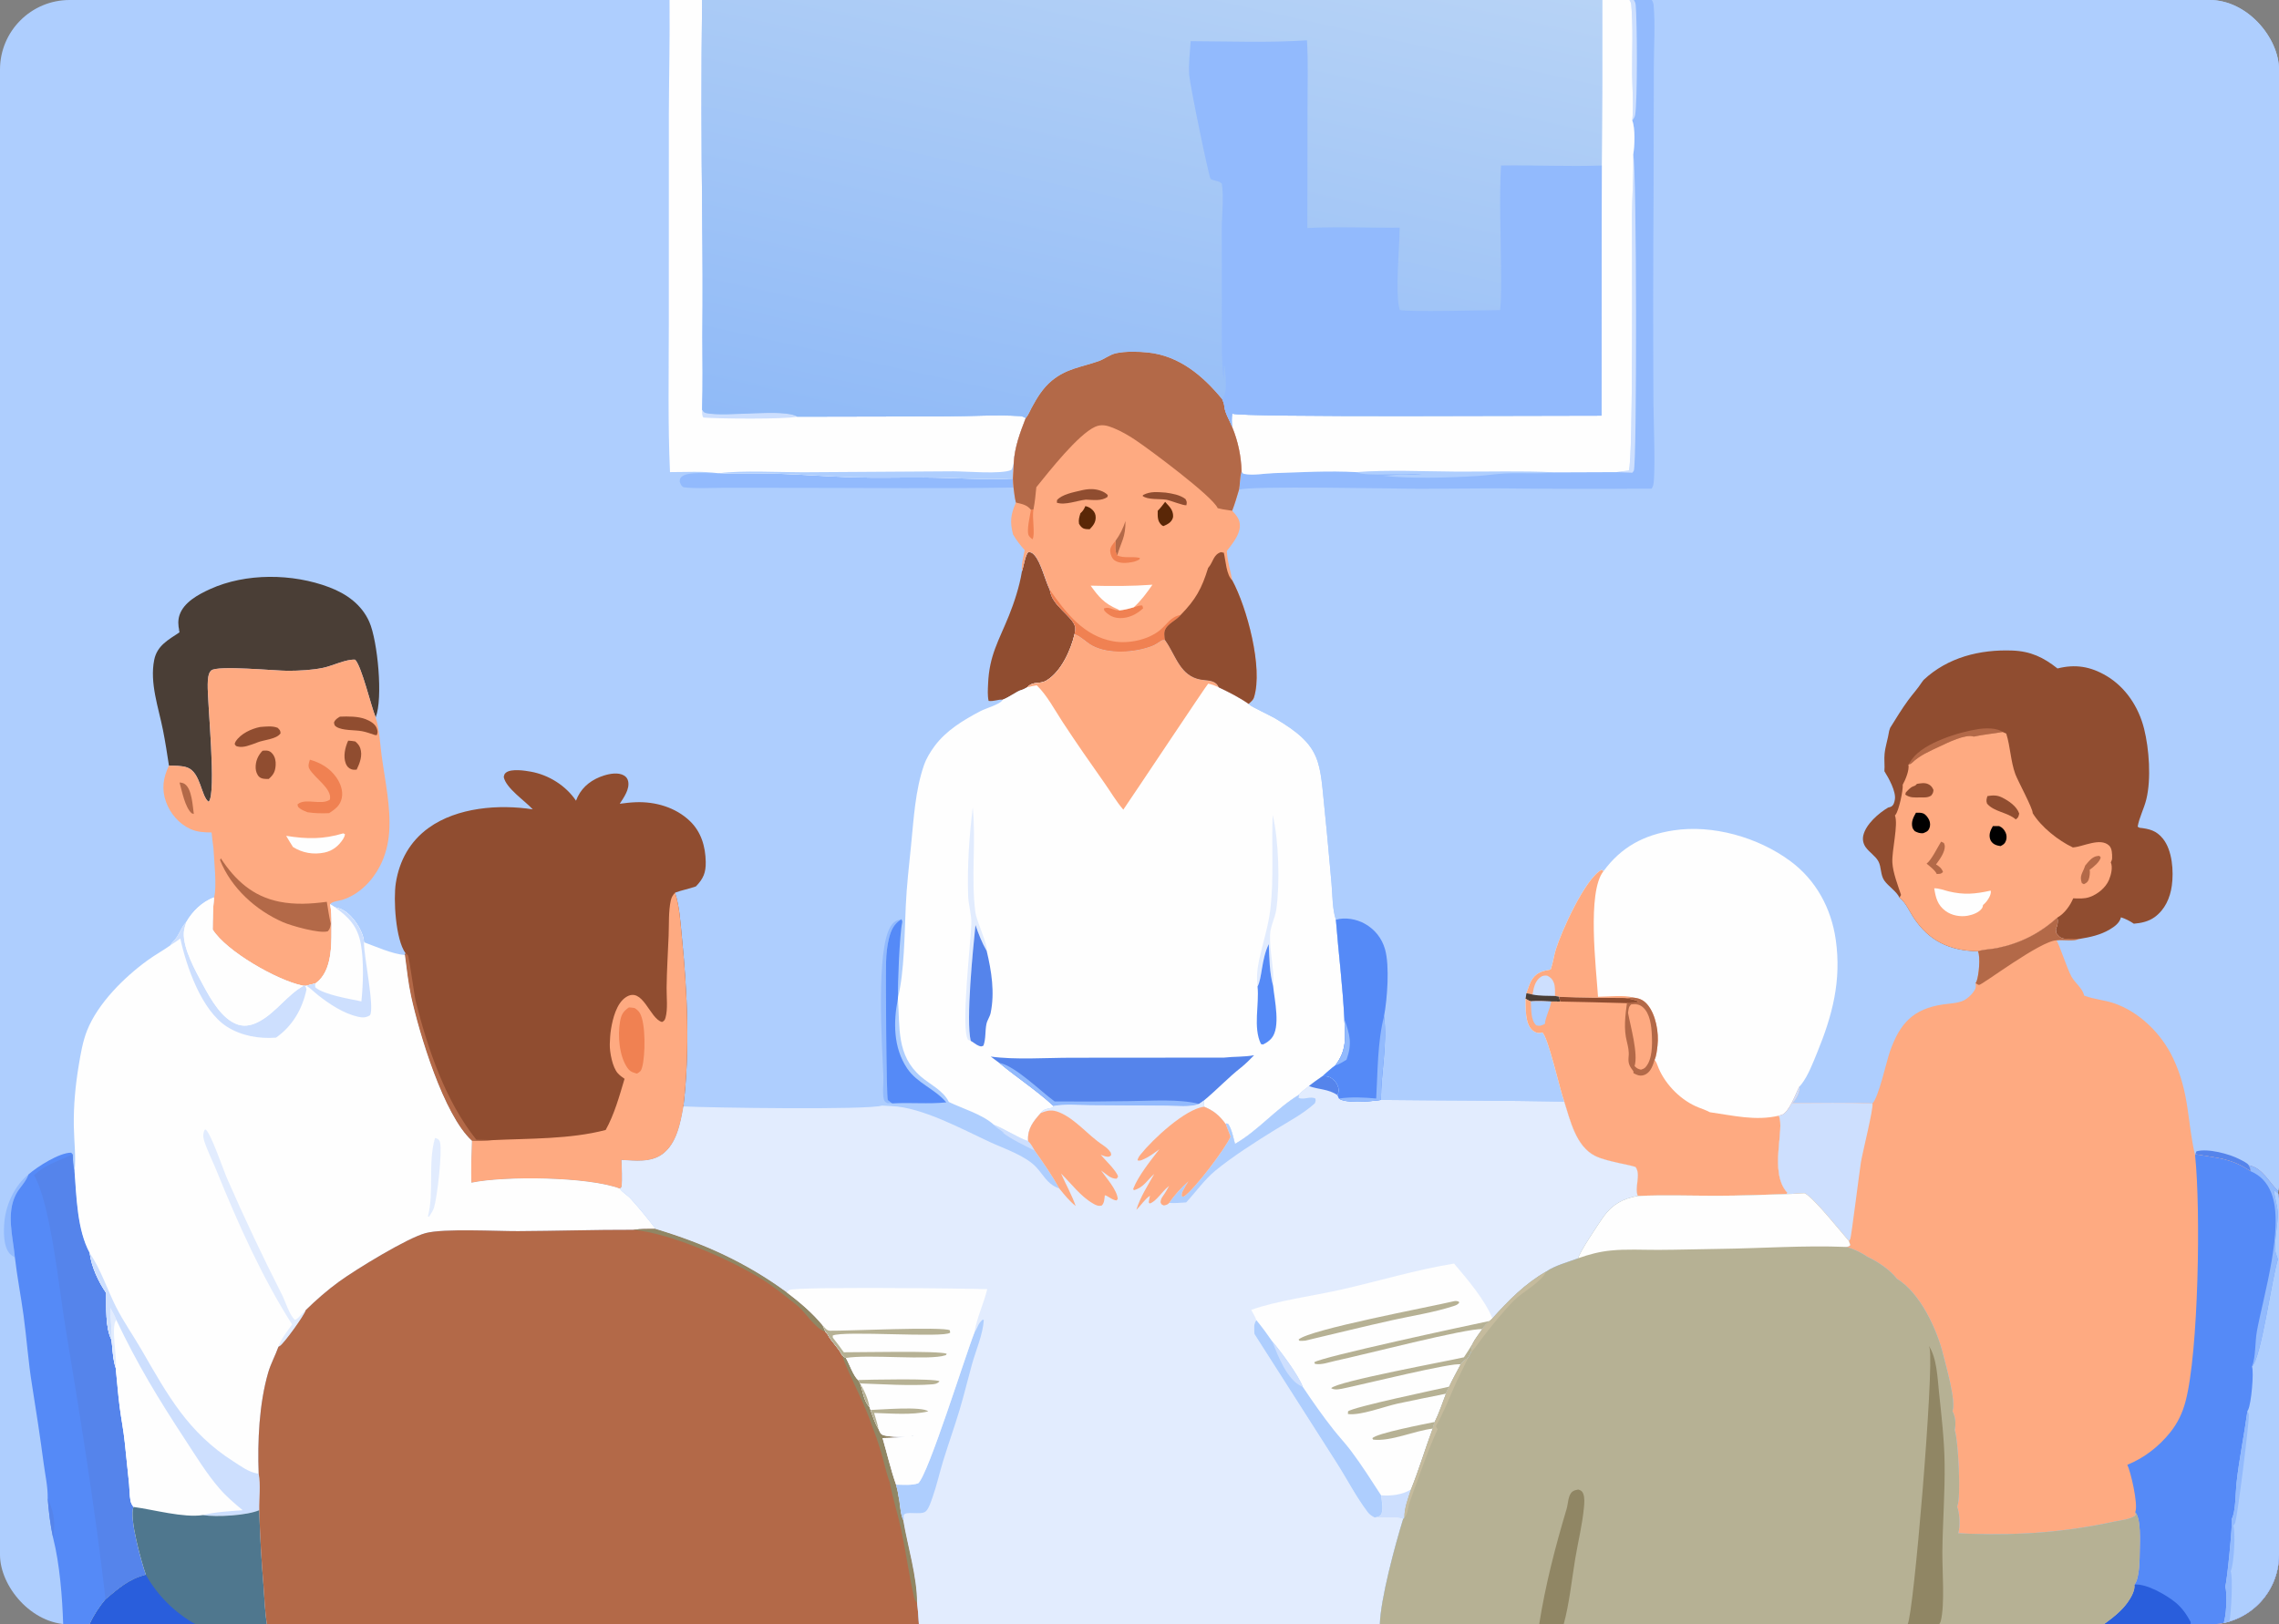 <svg width="655" height="467" viewBox="0 0 655 467" fill="none" xmlns="http://www.w3.org/2000/svg">
<rect x="0" y="0" width="655" height="467" fill="#808080" stroke="none"/>
<g clip-path="url(#clip0_82_2517)">
<path d="M0 0H192.43H201.781H460.478H468.321H469.581H474.729H654.439C654.726 0.45 654.9 0.88 654.946 1.417C655.197 4.274 655.019 7.283 655.019 10.155V26.159L654.996 77.74V276.078L655.019 324.224C655.023 327.945 655.544 339.065 654.854 341.995C654.822 342.133 654.786 342.269 654.749 342.406L654.736 343.064C655.549 346.618 655.01 351.138 655.005 354.816V376.772C655.01 405.934 655.43 435.168 654.991 464.319C654.978 465.226 655.005 466.025 654.539 466.841C654.512 466.896 654.475 466.946 654.439 467.001H640.366H638.945H629.604H604.628H562.41H557.294H548.255H449.408H442.366H396.579H264.095H216.56H210.804H93.125H87.796H76.722H56.269H25.739H18.157H0V0Z" fill="#AECEFE"/>
<path d="M285.611 323.334C289.028 324.666 292.018 326.821 295.489 328.066C296.332 328.839 296.831 329.826 297.398 330.805C294.146 329.165 290.823 327.626 287.898 325.436L288.651 325.849C287.718 324.823 286.455 324.448 285.611 323.334Z" fill="#CDDFFE"/>
<path d="M4.277 361.49C4.21 361.452 4.141 361.416 4.075 361.375C3.968 361.309 3.864 361.239 3.757 361.171C3.428 360.962 3.097 360.755 2.833 360.462C0.89 358.307 1.009 353.715 1.28 351.064C1.787 346.106 4.274 340.786 8.194 337.625C8.149 337.739 8.106 337.852 8.061 337.965C7.21 340.074 5.567 341.447 4.563 343.41C1.729 348.946 3.754 355.642 4.277 361.49Z" fill="#92BAFD"/>
<path d="M256.277 317.144L255.04 317.157C254.542 316.837 254.225 316.738 254.047 316.135C253.558 314.477 253.976 311.346 253.892 309.469C253.514 300.99 251.687 272.871 256.019 266.275C256.866 264.984 257.58 264.594 259.073 264.267C256.88 265.591 256.045 267.499 255.469 269.883C254.944 272.06 254.744 274.208 254.667 276.439C254.53 280.422 254.731 315.161 255.155 316.254L256.277 317.144Z" fill="#92BAFD"/>
<path d="M259.074 264.267C259.25 264.708 259.39 264.828 259.281 265.303C258.588 268.328 257.939 283.326 258.105 286.629L258.063 287.081C256.735 293.866 256.725 301.157 260.701 307.121C263.567 311.42 268.687 313.029 271.981 316.922C266.816 317.46 261.682 316.91 256.533 317.221L256.277 317.144L255.156 316.254C254.732 315.161 254.531 280.422 254.668 276.439C254.744 274.208 254.944 272.06 255.469 269.883C256.045 267.499 256.881 265.591 259.074 264.267Z" fill="#558AF7"/>
<path d="M206.338 136.033L206.857 136.032C212.431 136.384 218.036 136.007 223.615 136.195C230.795 136.438 237.977 137.003 245.167 137.227C251.936 137.438 258.747 137.245 265.521 137.279C273.975 137.321 282.702 138.02 291.123 137.587C291.175 138.431 291.172 139.319 291.292 140.154C270.127 140.516 248.924 140.253 227.756 140.249L207.316 140.248C203.743 140.247 199.919 140.533 196.392 140.069C195.696 139.598 195.662 139.246 195.35 138.482C195.42 137.878 195.38 137.58 195.832 137.127C197.497 135.455 203.951 136.169 206.338 136.033Z" fill="#92BAFD"/>
<path d="M293.71 164.222C294.201 162.876 294.631 159.638 295.517 158.724C296.38 158.719 296.681 158.918 297.288 159.565C299.176 161.574 300.383 166.879 301.736 169.582C302.31 174.204 308.115 176.97 308.994 180.141C309.185 180.828 308.983 181.623 308.845 182.304C307.771 186.884 305.008 193.076 300.799 195.617C298.739 196.86 297.049 195.649 295.216 197.593C294.619 197.919 294.068 198.239 293.409 198.417C292.322 198.71 289.926 200.519 288.193 201.145C286.881 201.022 285.568 201.728 284.135 201.501C283.784 199.935 283.917 198.232 283.981 196.635C284.313 188.382 287.064 184.218 289.986 176.96C291.51 173.176 293.003 168.565 293.657 164.556L293.71 164.222Z" fill="#904D30"/>
<path d="M48.558 220.094C48.037 216.664 47.502 213.219 46.825 209.817C45.54 203.36 42.992 196.351 44.317 189.732C45.143 185.602 48.351 183.958 51.565 181.807L51.507 181.234L51.086 181.26L51.523 181.287C51.184 179.824 51.111 178.262 51.597 176.819C52.84 173.124 57.005 170.906 60.316 169.389C70.629 164.665 84.105 164.838 94.623 168.828C99.611 170.719 103.957 173.817 106.144 178.79C108.554 184.271 110.127 200.798 107.969 206.235C106.562 202.801 103.98 191.665 102.076 189.65C99.526 189.455 95.562 191.425 92.961 191.974C89.657 192.671 86.097 192.834 82.722 192.848C79.171 192.862 62.495 191.219 60.708 192.749C59.778 193.546 59.722 195.557 59.696 196.718C59.578 202.056 62.296 228.069 59.979 230.513C57.759 228.981 57.712 221.984 53.751 220.625C52.179 220.086 50.203 220.155 48.558 220.094Z" fill="#4A3E36"/>
<path d="M192.431 0H201.781C201.571 20.796 201.582 41.591 201.815 62.386C201.959 73.788 201.982 85.191 201.885 96.594C201.886 103.641 202.048 110.745 201.798 117.786C202.223 118.4 202.258 118.617 203.061 118.785C208.766 119.975 225.184 117.36 229.169 119.795L272.291 119.706C279.122 119.682 286.321 119.185 293.116 119.618C293.757 119.659 294.27 119.848 294.804 120.203C293.188 124.362 291.631 128.52 291.366 133.024L291.123 137.587C282.702 138.02 273.975 137.321 265.522 137.279C258.748 137.245 251.936 137.438 245.167 137.227C237.977 137.003 230.795 136.438 223.616 136.195C218.036 136.007 212.431 136.384 206.857 136.032L206.338 136.033C201.928 135.411 197.035 135.74 192.559 135.728C191.93 121.628 192.216 107.399 192.223 93.286L192.233 33.005C192.271 21.999 192.545 11.008 192.431 0Z" fill="#FEFEFE"/>
<path d="M201.796 117.786C202.221 118.4 202.256 118.617 203.059 118.784C208.764 119.975 225.182 117.36 229.167 119.795C225.336 120.575 206.687 120.402 202.164 120.039C201.667 119.396 201.814 118.586 201.796 117.786Z" fill="#CDDFFE"/>
<path d="M206.855 136.032C213.3 135.194 223.922 135.788 230.742 135.772L274.064 135.495C277.587 135.503 287.839 136.392 290.607 135.123C290.962 134.961 291.243 133.461 291.364 133.023L291.121 137.587C282.7 138.02 273.973 137.321 265.52 137.279C258.746 137.245 251.934 137.438 245.165 137.227C237.975 137.003 230.794 136.437 223.614 136.195C218.034 136.007 212.429 136.384 206.855 136.032Z" fill="#AECEFE"/>
<path d="M8.195 337.626C10.735 335.407 17.092 331.338 20.477 331.388L20.873 331.861C20.97 333.49 20.969 335.213 21.422 336.788C21.988 344.152 22.181 353.624 25.787 360.23C26.264 364.133 28.282 368.497 30.536 371.738C30.59 375.75 30.199 381.602 32.061 385.231C32.342 387.806 32.445 390.809 33.256 393.265C33.652 397.017 33.914 400.796 34.404 404.535C34.852 407.955 35.522 411.336 35.872 414.77L37.105 426.662C37.249 428.202 37.218 429.838 37.493 431.355C37.627 432.093 37.916 432.661 38.387 433.234C37.025 436.268 40.677 449.207 41.927 452.758C37.06 453.949 34.084 456.694 30.34 459.804C29.419 460.899 28.573 462.048 27.803 463.252C27.033 464.456 26.346 465.706 25.74 467.001H18.158C17.923 459.325 17.157 449.531 15.282 442.2C14.46 438.391 14.008 434.595 13.708 430.714C13.776 427.469 12.977 423.952 12.551 420.737C11.545 413.145 10.405 405.625 9.186 398.068C8.119 391.457 7.675 384.827 6.776 378.216C6.016 372.623 4.928 367.117 4.278 361.49C3.755 355.643 1.73 348.946 4.564 343.41C5.568 341.447 7.211 340.074 8.062 337.965C8.107 337.852 8.151 337.739 8.195 337.626Z" fill="#558AF7"/>
<path d="M13.707 430.714C15.149 433.917 15.877 436.803 15.481 440.33L15.281 442.199C14.459 438.391 14.006 434.595 13.707 430.714Z" fill="#5584EB"/>
<path d="M20.873 331.86C20.969 333.489 20.968 335.213 21.422 336.788C21.988 344.151 22.18 353.623 25.786 360.23C26.263 364.133 28.281 368.497 30.535 371.737C30.589 375.75 30.199 381.602 32.061 385.231C32.342 387.806 32.445 390.809 33.255 393.265C33.652 397.017 33.914 400.795 34.403 404.535C34.851 407.955 35.521 411.335 35.871 414.77L37.104 426.662C37.249 428.202 37.217 429.837 37.493 431.355C37.627 432.093 37.916 432.661 38.386 433.234C37.024 436.268 40.676 449.207 41.927 452.757C37.059 453.949 34.083 456.694 30.339 459.804C27.288 433.362 23.054 407.245 18.715 380.991C17.004 370.637 14.551 346.084 9.791 337.864C13.141 334.692 16.869 333.808 20.873 331.86Z" fill="#5584EB"/>
<path d="M48.559 220.094C50.204 220.155 52.18 220.086 53.752 220.625C57.713 221.984 57.76 228.981 59.98 230.513C62.297 228.069 59.579 202.056 59.697 196.718C59.723 195.557 59.779 193.546 60.709 192.75C62.495 191.219 79.172 192.862 82.723 192.848C86.098 192.834 89.658 192.671 92.962 191.974C95.563 191.425 99.527 189.455 102.077 189.65C103.981 191.666 106.563 202.801 107.97 206.235C109.047 209.626 109.211 213.755 109.693 217.303C110.665 224.468 112.363 231.977 111.853 239.222C111.615 242.612 110.775 245.911 109.222 248.945C107.001 253.286 103.173 257.171 98.463 258.672C97.586 258.952 95.351 259.171 94.887 259.942C95.232 261.808 95.286 263.583 95.284 265.479C95.269 270.555 95.62 277.931 91.788 281.764C91.429 282.122 91.073 282.426 90.666 282.726L88.029 283.37L87.553 283.373L87.223 283.404C87.087 283.377 86.951 283.352 86.815 283.323C79.554 281.782 65.083 273.528 61.117 267.248C61.135 264.124 61.202 261.118 61.523 258.006C62.391 255.022 61.515 247.357 61.349 243.887C61.127 242.372 60.973 240.851 60.812 239.329C58.617 239.298 56.7 239.238 54.67 238.304C51.43 236.814 48.945 233.908 47.733 230.578C46.381 226.865 46.898 223.574 48.559 220.094Z" fill="#FEAA81"/>
<path d="M51.592 224.955C52.159 225.006 52.646 225.078 53.124 225.413C55.181 226.856 55.367 231.713 55.702 234.017L55.06 233.791C53.136 232.013 52.325 227.488 51.592 224.955Z" fill="#B36948"/>
<path d="M100.069 212.931C100.753 212.931 101.428 213.061 102.103 213.165C102.745 213.728 103.257 214.247 103.537 215.074C104.258 217.203 103.419 219.366 102.508 221.267C101.981 221.309 101.529 221.338 101.019 221.166C100.217 220.895 99.7 220.321 99.393 219.544C98.578 217.483 99.178 214.863 100.069 212.931Z" fill="#904D30"/>
<path d="M75.454 215.83C75.834 215.799 76.235 215.753 76.615 215.778C77.391 215.829 77.866 216.154 78.35 216.749C79.061 217.623 79.295 218.82 79.228 219.918C79.111 221.84 78.624 222.707 77.229 223.95C76.33 223.947 75.25 223.977 74.541 223.372C73.87 222.799 73.515 221.704 73.479 220.844C73.397 218.91 74.131 217.192 75.454 215.83Z" fill="#904D30"/>
<path d="M97.695 206.032C99.987 205.94 102.926 205.909 105.081 206.755C106.305 207.235 107.827 208.072 108.292 209.393C108.578 210.203 108.603 210.58 108.286 211.356L107.71 211.3C106.499 210.896 105.249 210.429 103.992 210.2C101.886 209.816 98.474 210.082 96.685 208.958C96.091 208.584 96.126 208.366 95.99 207.725C96.341 206.819 96.894 206.536 97.695 206.032Z" fill="#904D30"/>
<path d="M74.707 209.009C76.307 208.883 78.323 208.616 79.817 209.25C80.418 209.891 80.572 209.917 80.634 210.827C79.418 212.571 75.835 212.658 73.885 213.474L73.478 213.647C71.866 214.182 70.037 215.033 68.32 214.62C67.729 214.479 67.763 214.409 67.447 213.893C67.522 213.616 67.587 213.393 67.744 213.149C69.18 210.92 72.223 209.518 74.707 209.009Z" fill="#904D30"/>
<path d="M98.659 239.583C98.823 239.611 99.027 239.785 99.167 239.876C99.039 240.418 98.896 240.773 98.59 241.246C97.311 243.22 95.602 244.601 93.277 245.094C90.12 245.762 86.892 245.228 84.194 243.49C83.508 242.449 82.884 241.366 82.246 240.295C88.144 241.237 92.89 241.32 98.659 239.583Z" fill="#FEFEFE"/>
<path d="M89.065 218.399C92.135 219.293 94.704 220.764 96.603 223.407C97.828 225.112 98.667 227.315 98.228 229.426C97.771 231.625 96.341 232.617 94.591 233.772C92.472 233.861 90.442 233.828 88.345 233.504C87.617 233.186 86.766 232.881 86.142 232.384C85.623 231.971 85.577 231.88 85.516 231.238C87.757 229.292 92.294 231.634 94.806 229.894C95.572 226.733 90.25 223.583 88.886 220.972C88.447 220.129 88.807 219.247 89.065 218.399Z" fill="#F08152"/>
<path d="M63.461 246.757C67.605 253.061 72.647 257.681 80.238 259.216C84.852 260.149 89.299 259.867 93.925 259.261C94.287 261.349 94.558 263.507 95.07 265.562C94.883 266.546 94.9 266.967 94.222 267.729C91.834 268.495 83.634 266.121 81.33 265.113C73.528 261.702 66.427 255.285 63.242 247.259L63.461 246.757Z" fill="#B36948"/>
<path d="M153.117 232.681C150.838 230.176 145.426 226.628 144.779 223.381C144.93 222.776 144.927 222.495 145.451 222.099C146.983 220.94 150.835 221.528 152.58 221.848C157.748 222.793 162.61 225.849 165.548 230.186C165.7 229.786 165.87 229.394 166.059 229.01C167.576 225.948 170.307 223.993 173.529 222.972C175.279 222.417 177.686 221.97 179.349 222.95C179.986 223.325 180.376 223.873 180.533 224.594C181.034 226.883 179.283 229.26 178.123 231.076C179.665 230.868 181.232 230.682 182.787 230.629C188.382 230.433 194.165 232.098 198.278 236.042C201.542 239.172 202.751 243.368 202.834 247.784C202.891 250.856 202.157 252.62 200.01 254.832C198.043 255.544 195.983 255.888 194.009 256.638C195.312 260.583 195.539 265.081 195.952 269.205C197.563 285.306 198.319 301.984 196.413 318.082C195.605 322.789 194.5 328.823 190.373 331.824C186.999 334.277 182.521 333.707 178.607 333.464C178.673 336.01 178.949 338.737 178.613 341.262L178.127 341.7C169.064 338.261 145.021 338.028 135.489 340.01C135.328 336.012 135.543 331.969 135.635 327.968C127.504 320.596 120.472 297.083 118.15 286.369C117.312 282.5 116.9 278.488 116.375 274.565L116.553 274.052C113.665 270.064 113.033 258.484 113.762 253.865C114.784 247.379 117.834 241.862 123.221 237.988C131.388 232.115 143.378 231.164 153.117 232.681Z" fill="#904D30"/>
<path d="M116.553 274.052C116.772 274.232 117.029 274.376 117.212 274.593C117.637 275.096 119.027 286.081 119.523 288.029C123.01 301.702 128 316.507 136.909 327.659L141.486 327.781C139.523 328.066 137.61 328.016 135.634 327.968C127.504 320.596 120.472 297.083 118.15 286.369C117.311 282.5 116.9 278.488 116.375 274.565L116.553 274.052Z" fill="#B36948"/>
<path d="M179.501 310.144C178.805 309.695 178.168 309.199 177.6 308.594C176.033 306.926 175.194 302.462 175.258 300.215C175.299 298.735 175.379 297.293 175.617 295.828C176.099 292.868 177.184 288.453 179.888 286.683C184.772 283.487 186.709 292.911 190.27 293.815C190.912 293.504 191.081 293.246 191.281 292.549C191.976 290.116 191.558 286.575 191.588 283.99C191.646 278.98 191.968 273.948 192.169 268.94C192.296 265.745 192.105 261.992 192.79 258.875C192.995 257.942 193.382 257.344 194.01 256.638C195.313 260.583 195.54 265.081 195.953 269.205C197.564 285.306 198.32 301.984 196.414 318.082C195.606 322.789 194.501 328.823 190.374 331.824C187 334.277 182.522 333.706 178.608 333.463C178.674 336.01 178.95 338.737 178.614 341.262L178.128 341.7C169.065 338.261 145.022 338.028 135.49 340.01C135.329 336.011 135.544 331.969 135.636 327.968C137.611 328.016 139.524 328.066 141.487 327.78C152.125 327.258 163.738 327.563 174.078 324.857C176.564 320.382 178.044 315.031 179.501 310.144Z" fill="#FEAA81"/>
<path d="M180.749 289.618C181.311 289.625 181.858 289.723 182.412 289.809C182.994 290.198 183.491 290.584 183.863 291.189C185.652 294.103 185.48 303.539 184.552 306.833C184.241 307.939 184.007 308.095 183.075 308.651C182.997 308.63 182.919 308.612 182.841 308.589C182.716 308.553 182.591 308.511 182.465 308.475C181.464 308.185 180.933 307.877 180.32 307.001C177.954 303.619 177.502 297.666 178.198 293.721C178.557 291.688 179.057 290.793 180.749 289.618Z" fill="#F08152"/>
<path d="M53.556 265.063C55.229 262.055 58.228 259.132 61.523 258.006C61.202 261.118 61.135 264.124 61.117 267.247C65.082 273.528 79.554 281.782 86.815 283.323C86.951 283.352 87.087 283.377 87.223 283.404L87.553 283.373L88.029 283.37L90.666 282.726C91.073 282.426 91.429 282.122 91.788 281.764C95.62 277.93 95.269 270.555 95.284 265.478C95.286 263.583 95.232 261.808 94.887 259.941L96.257 260.843C98.779 261.237 100.591 262.913 102.078 264.909C103.274 266.514 104.511 268.863 104.619 270.885C108.097 272.165 112.729 274.265 116.377 274.565C116.902 278.488 117.313 282.5 118.151 286.369C120.473 297.083 127.505 320.596 135.636 327.968C135.544 331.969 135.329 336.011 135.49 340.01C145.023 338.028 169.065 338.261 178.128 341.7C178.781 342.745 180.322 343.58 181.205 344.552C183.749 347.347 186.142 350.322 188.456 353.309C186.285 353.318 184.103 353.272 181.946 353.56C170.916 353.527 159.889 353.891 148.86 353.942C142.688 353.97 127.58 353.125 122.351 354.499C117.078 355.884 102.232 364.97 97.378 368.511C94.019 370.96 90.851 373.737 87.883 376.645C87.517 378.056 81.62 386.267 80.404 386.98C80.28 387.052 80.152 387.116 80.026 387.184C79.145 389.669 77.817 392.061 77.086 394.583C74.472 403.601 73.997 414.324 74.347 423.661C74.959 426.91 74.439 430.815 74.512 434.153C74.727 441.426 75.137 448.689 75.743 455.941C76.012 459.599 76.136 463.379 76.723 467H56.27H25.74C26.346 465.705 27.033 464.456 27.803 463.252C28.573 462.048 29.419 460.898 30.34 459.804C34.084 456.694 37.06 453.949 41.928 452.757C40.677 449.207 37.025 436.268 38.387 433.234C37.917 432.661 37.627 432.093 37.494 431.355C37.218 429.837 37.249 428.202 37.105 426.662L35.872 414.77C35.522 411.335 34.852 407.955 34.404 404.535C33.914 400.795 33.653 397.017 33.256 393.265C32.445 390.809 32.342 387.806 32.061 385.231C30.199 381.602 30.59 375.75 30.536 371.737C28.282 368.497 26.264 364.133 25.787 360.23C22.181 353.623 21.988 344.152 21.422 336.788C21.86 332.476 21.289 328.091 21.216 323.767C21.118 317.884 21.678 311.914 22.657 306.118C23.215 302.815 23.784 299.376 25.028 296.254C28.155 288.41 35.695 280.958 42.436 276.065C44.542 274.537 46.847 273.275 48.979 271.762C49.19 271.347 49.365 271.078 49.707 270.752C51.552 268.994 51.893 266.701 53.556 265.063Z" fill="#FEFEFE"/>
<path d="M125.033 327.157C125.292 327.227 125.461 327.261 125.71 327.392C126.128 327.614 126.373 327.982 126.474 328.426C127.132 331.331 125.659 344.231 124.736 347.207C124.474 348.048 123.908 348.859 123.433 349.596L123.24 349.823L123 349.689C124.831 342.366 122.929 334.307 125.033 327.157Z" fill="#E2ECFE"/>
<path d="M83.953 380.77C75.309 367.208 68.343 351.608 62.299 336.717C61.132 333.84 59.657 330.964 58.697 328.022C58.329 326.894 58.301 325.85 58.827 324.783L59.151 324.748C60.734 326.12 64.138 336.201 65.261 338.79C70.198 350.09 75.462 361.236 81.052 372.229C82.094 374.322 83.125 377.945 84.746 379.454C85.759 379.17 86.893 377.37 87.883 376.644C87.517 378.056 81.62 386.267 80.404 386.98C80.281 387.052 80.152 387.115 80.026 387.184C80.731 384.922 82.591 382.699 83.953 380.77Z" fill="#E2ECFE"/>
<path d="M48.977 271.762C49.188 271.347 49.363 271.078 49.705 270.752C51.55 268.994 51.891 266.702 53.554 265.063C53.274 265.997 52.917 267.025 52.846 267.998C52.511 272.591 56.22 279.18 58.382 283.192C60.55 287.215 63.834 293.105 68.42 294.568C70.639 295.275 72.778 294.623 74.732 293.527C79.45 290.88 82.557 286.037 87.221 283.404L87.551 283.373C87.94 283.77 87.959 283.899 88.1 284.417C86.899 290.082 84.094 294.956 79.33 298.31C74.492 298.688 69.358 297.807 65.217 295.156C57.937 290.494 53.592 277.96 51.828 269.819C50.905 270.512 49.946 271.136 48.977 271.762Z" fill="#CDDFFE"/>
<path d="M94.885 259.941L96.255 260.843C98.777 261.237 100.589 262.913 102.077 264.909C103.272 266.514 104.51 268.863 104.617 270.885C104.616 270.947 104.613 271.01 104.612 271.072C104.565 274.832 107.717 289.728 106.332 291.884C105.162 292.615 104.142 292.593 102.833 292.293C98.753 291.356 94.69 288.683 91.449 286.124C90.312 285.226 89.268 284.115 88.027 283.37L90.664 282.726C91.072 282.426 91.427 282.122 91.786 281.764C95.618 277.93 95.267 270.555 95.283 265.478C95.284 263.583 95.231 261.808 94.885 259.941Z" fill="#FEFEFE"/>
<path d="M96.255 260.843C98.777 261.237 100.589 262.914 102.077 264.909C103.272 266.514 104.51 268.863 104.617 270.885C104.616 270.948 104.613 271.01 104.612 271.072C104.565 274.832 107.717 289.728 106.332 291.885C105.162 292.615 104.142 292.593 102.833 292.293C98.753 291.357 94.69 288.684 91.449 286.124C90.312 285.226 89.268 284.115 88.027 283.371L90.664 282.726C90.518 283.227 90.542 283.36 90.63 283.856C93.067 285.991 100.63 287.195 103.868 287.892C104.382 282.859 104.596 276.464 103.722 271.482C102.839 266.443 100.321 263.677 96.255 260.843Z" fill="#CDDFFE"/>
<path d="M53.556 265.063C55.228 262.055 58.227 259.132 61.522 258.006C61.201 261.118 61.134 264.124 61.116 267.247C65.082 273.528 79.553 281.782 86.814 283.323C86.95 283.352 87.086 283.377 87.222 283.404C82.558 286.036 79.451 290.88 74.733 293.527C72.779 294.623 70.64 295.275 68.421 294.567C63.835 293.105 60.552 287.215 58.383 283.192C56.221 279.18 52.512 272.591 52.847 267.998C52.918 267.024 53.276 265.996 53.556 265.063Z" fill="#FEFEFE"/>
<path d="M25.785 360.23C29.076 365.118 30.759 370.616 33.396 375.815C35.519 380.001 38.315 383.976 40.67 388.051C48.268 401.196 53.997 411.782 67.075 420.144C69.144 421.467 71.337 423.124 73.789 423.589C74.088 423.645 74.051 423.635 74.346 423.661C74.958 426.911 74.438 430.815 74.511 434.153C70.919 435.716 62.195 436.186 58.336 435.57C52.697 436.418 44.173 434 38.385 433.234C37.915 432.661 37.626 432.093 37.492 431.355C37.216 429.838 37.248 428.202 37.103 426.662L35.87 414.77C35.52 411.336 34.85 407.955 34.403 404.535C33.913 400.796 33.651 397.017 33.254 393.265C32.444 390.809 32.341 387.806 32.06 385.231C30.198 381.602 30.589 375.75 30.534 371.738C28.28 368.497 26.262 364.133 25.785 360.23Z" fill="#FEFEFE"/>
<path d="M32.06 385.231C32.237 382.257 31.67 379.054 31.72 376.017C32.356 377.145 32.941 378.237 33.422 379.443C31.773 381.475 33.741 390.122 33.255 393.265C32.444 390.809 32.341 387.806 32.06 385.231Z" fill="#E2ECFE"/>
<path d="M25.785 360.23C29.076 365.118 30.759 370.616 33.396 375.815C35.519 380.001 38.315 383.976 40.67 388.051C48.268 401.196 53.997 411.782 67.075 420.144C69.144 421.467 71.337 423.124 73.789 423.589C74.088 423.645 74.051 423.635 74.346 423.661C74.958 426.911 74.438 430.815 74.511 434.153C70.919 435.716 62.195 436.186 58.336 435.57C61.971 434.624 66.016 434.473 69.748 434.172C67.384 432.207 65.071 430.247 63.056 427.911C59.38 423.652 56.393 418.742 53.318 414.048C45.566 402.216 39.495 392.29 33.422 379.443C32.941 378.237 32.356 377.146 31.72 376.017C31.67 379.054 32.236 382.257 32.06 385.231C30.198 381.602 30.589 375.75 30.534 371.738C28.28 368.497 26.262 364.133 25.785 360.23Z" fill="#CDDFFE"/>
<path d="M38.387 433.234C44.175 434 52.698 436.418 58.337 435.57C62.196 436.186 70.921 435.716 74.512 434.153C74.727 441.427 75.137 448.689 75.743 455.941C76.012 459.599 76.136 463.38 76.723 467.001H56.27H25.74C26.346 465.705 27.033 464.456 27.803 463.252C28.573 462.048 29.419 460.899 30.34 459.804C34.084 456.694 37.06 453.949 41.927 452.758C40.677 449.207 37.025 436.268 38.387 433.234Z" fill="#4F778E"/>
<path d="M41.927 452.757C42.347 453.5 42.791 454.227 43.261 454.94C43.731 455.652 44.224 456.347 44.741 457.026C45.259 457.704 45.799 458.364 46.361 459.006C46.924 459.647 47.508 460.267 48.114 460.866C48.719 461.468 49.344 462.049 49.989 462.609C50.635 463.165 51.298 463.7 51.981 464.214C52.663 464.728 53.361 465.217 54.077 465.682C54.793 466.148 55.524 466.587 56.27 467H25.74C26.346 465.705 27.033 464.456 27.803 463.252C28.573 462.048 29.419 460.898 30.34 459.804C34.084 456.694 37.06 453.949 41.927 452.757Z" fill="#295EDC"/>
<path d="M308.844 182.304C308.911 182.329 308.979 182.353 309.046 182.38C310.85 183.115 312.199 184.645 313.896 185.579C318.603 188.169 326.302 187.614 331.159 185.696C331.818 185.436 332.399 185.072 332.995 184.693C333.755 184.209 333.947 183.89 334.848 184.038L335.081 184.375C338.023 188.668 339.216 194.333 345.1 195.389C346.687 195.674 348.907 195.481 349.915 196.961C350.07 197.19 350.143 197.336 350.289 197.593C353.187 198.973 356.244 200.509 358.869 202.356C358.967 202.452 359.062 202.553 359.164 202.645C359.859 203.274 365.056 205.697 366.349 206.454C380.194 214.559 379.237 218.848 380.802 233.78C381.505 240.498 382.067 247.234 382.685 253.96C382.974 257.096 382.908 261.445 383.944 264.411C384.696 273.959 385.905 283.468 386.378 293.035C386.658 298.314 387.121 301.924 383.766 306.289C382.486 307.239 381.309 308.322 380.115 309.376C378.781 310.297 377.455 311.21 376.202 312.239C375.311 312.951 374.026 313.805 373.366 314.725C366.767 318.711 361.664 325.032 354.949 328.868C354.445 327.018 354.07 324.856 353.054 323.219L352.566 322.949L352.304 323.201C350.474 320.703 348.945 319.378 346.075 318.173L345.982 316.411L344.654 317.357C342.073 318.339 338.095 317.868 335.326 317.853L313.553 317.721C310.119 317.706 306.112 317.306 302.759 317.938L302.539 318.449C301.373 318.692 299.99 318.784 299.235 319.81C299.194 319.866 299.164 319.928 299.128 319.987C297.024 322.312 295.329 324.438 295.469 327.748C295.473 327.855 295.482 327.96 295.488 328.066C292.018 326.821 289.028 324.665 285.611 323.334C282.291 320.331 276.733 318.755 272.705 316.805C271.066 313.441 267.353 311.842 264.629 309.472C257.566 303.327 258.699 295.438 258.062 287.081L258.105 286.629C259.897 279.727 259.985 267.959 260.317 260.59C260.582 254.706 261.258 248.834 261.85 242.976C262.617 235.379 263.028 227.32 265.532 220.046C266.211 218.073 267.331 216.234 268.562 214.559C271.914 209.997 276.89 207.003 281.839 204.414C283.27 203.665 287.168 202.548 288 201.427C288.068 201.336 288.128 201.239 288.192 201.144C289.925 200.519 292.321 198.709 293.408 198.417C294.067 198.239 294.617 197.919 295.214 197.593C297.048 195.649 298.738 196.86 300.798 195.616C305.007 193.076 307.77 186.884 308.844 182.304Z" fill="#FEFEFE"/>
<path d="M365.769 234.287C367.547 241.414 367.88 254.293 366.811 261.516C366.443 263.995 365.12 266.239 365.024 268.769C364.836 273.714 366.311 278.469 365.909 283.483C364.826 279.556 364.836 275.465 364.659 271.424C362.524 275.695 362.732 281.325 361.426 283.605C361.082 281.004 361.352 278.407 361.91 275.851C362.968 271.004 364.548 266.231 365.121 261.289C366.147 252.437 365.427 243.208 365.769 234.287Z" fill="#E2ECFE"/>
<path d="M279.575 232.149C280.549 242.129 279.05 252.237 280.313 262.16C280.663 264.91 284.027 271.779 283.585 273.4C282.213 271.018 281.248 268.531 280.361 265.943C279.623 273.071 277.588 293.271 278.994 299.235L278.258 298.974C276.037 296.039 279.024 270.992 279.166 265.51C279.236 262.795 278.323 260.132 278.243 257.398C277.988 248.818 278.545 240.642 279.575 232.149Z" fill="#E2ECFE"/>
<path d="M364.661 271.423C364.837 275.465 364.828 279.555 365.911 283.482C366.285 287.428 368.143 295.354 365.434 298.505C364.748 299.303 363.929 299.846 362.983 300.284L362.415 300.159C360.078 295.366 361.967 288.836 361.427 283.605C362.733 281.325 362.526 275.694 364.661 271.423Z" fill="#558AF7"/>
<path d="M278.995 299.235C277.589 293.272 279.624 273.071 280.362 265.943C281.249 268.531 282.214 271.018 283.586 273.4C284.962 279.158 285.932 285.289 284.725 291.192C284.494 292.317 283.742 293.272 283.512 294.382C283.084 296.454 283.388 298.55 282.652 300.602C282.089 300.872 281.997 300.913 281.373 300.678C280.504 300.351 279.812 299.662 278.995 299.235Z" fill="#5584EB"/>
<path d="M351.785 304.055C354.65 303.723 357.61 303.899 360.436 303.367C359.258 304.567 358.103 305.763 356.79 306.817C352.99 309.798 349.707 313.337 345.983 316.412L344.655 317.357C342.074 318.339 338.096 317.868 335.326 317.853L313.554 317.721C310.12 317.706 306.113 317.306 302.76 317.938C297.862 313.416 292.254 309.801 287.15 305.54L284.746 303.751C291.766 304.734 300.789 304.088 307.969 304.09L351.785 304.055Z" fill="#5584EB"/>
<path d="M287.15 305.541C291.78 306.418 299.02 313.684 303.107 316.653C310.365 316.712 317.622 316.677 324.878 316.55C331.114 316.487 338.595 315.875 344.655 317.357C342.074 318.339 338.097 317.868 335.327 317.853L313.554 317.721C310.12 317.706 306.113 317.306 302.76 317.938C297.862 313.416 292.254 309.801 287.15 305.541Z" fill="#92BAFD"/>
<path d="M308.844 182.304C308.911 182.329 308.979 182.353 309.046 182.38C310.851 183.115 312.199 184.645 313.896 185.579C318.603 188.169 326.303 187.614 331.159 185.696C331.818 185.436 332.4 185.072 332.995 184.693C333.756 184.209 333.948 183.89 334.848 184.038L335.082 184.375C338.023 188.668 339.216 194.333 345.1 195.389C346.687 195.674 348.908 195.481 349.915 196.961C350.071 197.19 350.144 197.336 350.289 197.593C349.275 197.137 348.352 196.756 347.25 196.539C346.928 196.705 325.527 228.903 322.847 232.77C320.838 230.452 319.161 227.556 317.386 225.043C313.281 219.234 309.277 213.474 305.375 207.522C303.145 204.12 300.887 199.824 297.974 197.027C297.024 197.136 296.138 197.354 295.215 197.593C297.048 195.649 298.739 196.86 300.799 195.616C305.007 193.076 307.77 186.884 308.844 182.304Z" fill="#FEAA81"/>
<path d="M188.457 353.309C202.242 357.443 214.526 363.001 226.144 371.543C229.798 374.315 233.544 377.47 236.45 381.035L237.242 382.884L237.838 383.6C238.948 385.759 241.019 387.493 241.975 389.576C242.33 389.848 242.714 390.219 243.118 390.403C244.087 392.09 245.248 395.542 246.613 396.742C247.96 398.158 247.778 402.378 249.888 404.476L250.209 405.358C250.855 407.238 251.456 409.113 252.496 410.822C252.88 411.654 253.013 412.361 253.991 412.637C255.572 413.082 260.901 413.374 262.233 412.729L262.625 412.86L261.636 412.826C259.033 413.377 256.311 413.343 253.66 413.44C254.967 417.872 255.996 422.469 257.534 426.817C257.781 427.864 258.104 428.941 258.207 430.012C258.743 432.069 258.682 435.157 259.592 436.963C260.831 444.388 263.604 453.346 263.571 460.803C263.841 462.869 263.97 464.925 264.097 467H216.561H210.805H93.126H87.797H76.723C76.136 463.379 76.012 459.599 75.743 455.941C75.137 448.689 74.727 441.426 74.513 434.153C74.44 430.815 74.96 426.91 74.347 423.661C73.997 414.324 74.473 403.601 77.086 394.583C77.817 392.061 79.146 389.669 80.026 387.184C80.153 387.116 80.281 387.052 80.405 386.98C81.62 386.267 87.518 378.056 87.884 376.645C90.851 373.737 94.019 370.96 97.378 368.511C102.232 364.97 117.078 355.884 122.351 354.499C127.58 353.125 142.688 353.97 148.86 353.942C159.889 353.891 170.917 353.527 181.946 353.56C184.103 353.272 186.285 353.318 188.457 353.309Z" fill="#B36948"/>
<path d="M188.456 353.309C202.241 357.443 214.525 363.001 226.144 371.543C229.797 374.315 233.543 377.47 236.45 381.035L237.242 382.884C234.113 381.875 231.611 377.29 229.022 375.237C225.966 372.815 222.7 370.125 219.409 368.039C210.287 362.257 192.636 354.461 181.945 353.56C184.102 353.272 186.284 353.318 188.456 353.309Z" fill="#908664"/>
<path d="M241.975 389.576C242.329 389.848 242.713 390.22 243.117 390.403C244.086 392.09 245.247 395.542 246.612 396.742C247.96 398.159 247.777 402.379 249.888 404.476L250.208 405.358C250.855 407.238 251.455 409.114 252.495 410.822C252.879 411.654 253.012 412.361 253.99 412.637C255.572 413.083 260.9 413.374 262.233 412.729L262.624 412.86L261.636 412.826C259.032 413.378 256.311 413.343 253.659 413.44C254.966 417.872 255.995 422.469 257.533 426.818C257.78 427.864 258.103 428.941 258.206 430.012C258.742 432.07 258.681 435.157 259.592 436.963C260.83 444.388 263.603 453.346 263.57 460.803C263.062 460.301 262.841 459.827 262.685 459.138C261.257 452.809 260.381 446.265 259.034 439.892C258.063 435.295 256.57 430.755 255.719 426.163C254.707 423.522 254.188 420.734 253.394 418.025C252.356 414.481 251.053 410.952 249.747 407.497C247.452 401.425 244.19 395.703 241.975 389.576Z" fill="#908664"/>
<path d="M376.203 312.239C377.456 311.21 378.782 310.298 380.115 309.376C381.599 309.355 382.36 309.549 383.443 310.585C384.157 311.269 384.721 312.373 384.755 313.377C384.772 313.882 384.576 314.389 384.405 314.857L384.837 315.821C386.694 317.241 393.475 316.678 396 316.351C396.296 316.314 396.59 316.268 396.884 316.215C414.442 316.431 432.032 316.359 449.583 316.707C451.302 322.1 452.933 329.528 458.409 332.283C460.492 333.331 463.164 333.852 465.434 334.392C466.955 334.739 468.572 335.007 470.056 335.479C471.719 337.661 469.7 341.315 470.723 343.838C466.521 344.56 463.415 346.24 460.898 349.76C459.628 351.531 453.653 360.472 453.602 361.735C450.651 362.862 446.927 363.793 444.339 365.593C438.204 369.129 433.606 373.827 428.916 379.051L428.15 379.756C427.387 380.504 426.564 381.219 425.999 382.133C425.109 383.44 424.031 384.782 423.295 386.173L422.785 388.822C422.5 389.316 422.203 389.794 421.983 390.32C421.114 390.919 420.429 391.4 419.802 392.272C418.684 394.387 417.511 396.49 416.497 398.657C416.209 399.287 415.776 400.011 415.592 400.671C414.554 403.356 413.629 406.232 412.343 408.801L411.771 410.712C409.606 416.503 407.846 422.502 405.533 428.223C404.685 430.812 403.606 433.517 403.641 436.276L403.26 436.737C400.965 444.205 396.784 459.612 396.579 467H264.095C263.969 464.925 263.84 462.869 263.57 460.803C263.602 453.346 260.83 444.388 259.591 436.963C258.681 435.157 258.741 432.069 258.206 430.012C258.102 428.941 257.779 427.864 257.532 426.817C255.994 422.468 254.966 417.872 253.658 413.44C256.31 413.343 259.032 413.377 261.635 412.826L262.623 412.86L262.232 412.729C260.9 413.374 255.571 413.082 253.99 412.637C253.011 412.361 252.879 411.654 252.494 410.822C251.454 409.113 250.854 407.238 250.207 405.358L249.887 404.476C247.777 402.378 247.959 398.158 246.611 396.742C245.247 395.542 244.086 392.09 243.117 390.403C242.713 390.219 242.328 389.848 241.974 389.576C241.018 387.493 238.946 385.759 237.837 383.6L237.241 382.884L236.449 381.035C233.543 377.47 229.796 374.315 226.143 371.543C214.525 363.001 202.24 357.443 188.455 353.309C186.141 350.322 183.747 347.347 181.204 344.551C180.321 343.58 178.78 342.745 178.127 341.7L178.613 341.262C178.949 338.737 178.674 336.01 178.607 333.463C182.521 333.706 186.999 334.277 190.373 331.824C194.5 328.823 195.605 322.789 196.414 318.082C203.536 318.464 249.819 319.149 253.495 317.841C254.386 317.891 255.274 317.954 256.165 317.987C265 318.312 276.56 324.651 284.612 328.372C288.773 330.295 294.808 332.252 297.918 335.658C299.781 337.698 300.997 340.228 303.663 341.353C303.93 341.466 304.193 341.582 304.462 341.691C302.39 337.936 299.863 334.306 297.398 330.805C296.831 329.825 296.332 328.839 295.489 328.066C295.483 327.961 295.474 327.855 295.47 327.749C295.33 324.438 297.024 322.312 299.128 319.987C299.164 319.929 299.195 319.866 299.235 319.81C299.991 318.784 301.374 318.693 302.54 318.449L302.76 317.938C306.112 317.306 310.12 317.706 313.554 317.721L335.326 317.853C338.096 317.868 342.073 318.339 344.655 317.357L345.983 316.411L346.075 318.173C348.945 319.378 350.475 320.703 352.304 323.201L352.566 322.949L353.055 323.219C354.071 324.856 354.446 327.018 354.95 328.868C361.665 325.032 366.768 318.711 373.366 314.725C374.026 313.805 375.311 312.951 376.203 312.239Z" fill="#E2ECFE"/>
<path d="M376.203 312.239C377.456 311.21 378.782 310.298 380.115 309.376C381.599 309.355 382.36 309.549 383.443 310.585C384.157 311.269 384.721 312.373 384.755 313.377C384.772 313.882 384.577 314.389 384.405 314.857C381.851 313.053 378.962 313.259 376.203 312.239Z" fill="#5584EB"/>
<path d="M373.368 314.725L373.216 315.644C374.808 316.258 376.547 315.089 378.023 315.799C378.207 316.454 378.127 316.538 377.892 317.189C374.514 320.261 370.288 322.448 366.413 324.836C361.06 328.136 354.061 332.603 349.242 336.594C346.129 339.171 343.672 342.721 340.914 345.678C339.283 345.795 337.667 345.937 336.031 345.829C337.599 343.48 339.443 341.514 341.542 339.631C341.02 340.5 340.444 341.382 340.001 342.293C339.734 342.846 339.516 343.402 339.713 344.008L340.29 343.967C343.23 342.019 352.247 330.134 353.674 326.755L352.306 323.201L352.568 322.949L353.056 323.219C354.073 324.856 354.448 327.018 354.951 328.868C361.667 325.032 366.769 318.711 373.368 314.725Z" fill="#AECEFE"/>
<path d="M280.054 383.084L280.179 382.894C280.532 382.346 280.791 381.836 281.043 381.236C281.372 380.452 281.794 379.975 282.399 379.393L282.746 379.47C282.527 383.534 280.449 388.276 279.342 392.256C278.128 396.62 277.083 401.036 275.779 405.374C274.296 410.306 272.555 415.16 271.044 420.083C269.996 423.494 269.231 427.044 268.036 430.401C267.632 431.54 266.969 433.747 266.033 434.537C264.655 435.7 260.005 434.199 259.711 435.703C259.656 435.988 259.732 436.399 259.757 436.692L259.59 436.963C258.68 435.157 258.74 432.069 258.205 430.012C258.101 428.941 257.778 427.864 257.531 426.817C259.499 426.834 262.042 427.095 263.908 426.426C266.867 423.711 277.365 389.887 280.054 383.084Z" fill="#AECEFE"/>
<path d="M299.13 319.987C301.166 319.172 302.392 318.936 304.515 319.815C309.125 321.724 312.715 326.394 316.901 329.147C317.881 329.819 318.581 330.366 319.254 331.379L319.363 332.082C318.918 332.479 318.864 332.596 318.231 332.547C317.597 332.498 316.943 332.2 316.35 331.981C317.582 333.478 320.888 336.538 321.345 338.262L320.942 338.863C319.14 338.95 317.877 337.426 316.441 336.5C317.942 338.633 321.044 342.042 321.248 344.678L320.92 345.117C319.533 345.038 317.964 343.412 317.524 343.692C317.391 344.722 317.422 345.833 316.637 346.587C315.673 346.832 314.949 346.472 314.123 345.988C310.461 343.844 307.943 340.31 304.955 337.387C306.319 340.489 308.044 343.521 309.157 346.715C307.318 345.24 305.93 343.513 304.463 341.691C302.391 337.936 299.865 334.306 297.399 330.805C296.833 329.825 296.333 328.839 295.49 328.066C295.484 327.961 295.475 327.855 295.471 327.749C295.331 324.438 297.025 322.312 299.13 319.987Z" fill="#FEAA81"/>
<path d="M346.076 318.173C348.947 319.378 350.476 320.703 352.305 323.201L353.673 326.755C352.246 330.134 343.23 342.019 340.29 343.967L339.713 344.008C339.515 343.402 339.733 342.846 340.001 342.293C340.443 341.382 341.02 340.5 341.542 339.631C339.442 341.514 337.598 343.48 336.031 345.829C335.542 346.355 335.17 346.425 334.5 346.561C333.808 346.267 333.825 346.325 333.542 345.635C333.618 344.955 333.745 344.527 334.157 343.973C334.866 343.018 335.425 341.981 336.01 340.948C335.948 340.997 335.886 341.045 335.823 341.093C334.101 342.393 332.294 345.473 330.424 345.997L330.149 345.659C330.228 345.14 330.307 344.624 330.432 344.113L330.522 343.755C329.041 344.711 327.902 346.568 326.592 347.82C327.707 344.136 329.885 340.843 331.737 337.493C329.721 339.271 328.633 341.46 325.854 342.175L325.699 341.759C327.185 337.974 330.72 333.635 333.205 330.393C331.815 331.407 330.346 332.548 328.758 333.235C328.103 333.519 327.607 333.832 326.918 333.566C327.092 332.885 327.384 332.436 327.82 331.891C331.292 327.544 340.645 318.804 346.076 318.173Z" fill="#FEAA81"/>
<path d="M226.145 371.543C226.333 371.377 226.734 370.919 226.943 370.839C229.46 369.87 277.319 370.403 283.742 370.619C282.709 374.848 280.75 378.78 280.057 383.084C277.368 389.887 266.869 423.711 263.91 426.426C262.045 427.096 259.501 426.834 257.534 426.818C255.996 422.469 254.967 417.872 253.66 413.44C256.312 413.343 259.033 413.378 261.637 412.826L262.625 412.86L262.233 412.729C260.901 413.374 255.573 413.083 253.991 412.637C253.013 412.361 252.88 411.654 252.496 410.822C251.456 409.114 250.855 407.238 250.209 405.358L249.889 404.476C247.778 402.379 247.961 398.159 246.613 396.742C245.248 395.542 244.087 392.09 243.118 390.403C242.714 390.22 242.33 389.848 241.976 389.576C241.019 387.493 238.948 385.759 237.838 383.6L237.243 382.884L236.451 381.035C233.544 377.471 229.798 374.316 226.145 371.543Z" fill="#FEFEFE"/>
<path d="M250.207 405.358C252.835 405.285 265.066 404.215 266.771 405.76C262.072 406.882 256.068 406.339 251.221 406.21C251.654 407.732 252.172 409.275 252.494 410.822C251.454 409.113 250.854 407.238 250.207 405.358Z" fill="#B6B194"/>
<path d="M246.611 396.742C249.54 396.653 268.753 396.221 270.024 397.116C269.449 397.787 268.75 397.912 267.9 397.981C261.877 398.469 253.426 397.939 247.227 397.719C248.428 399.87 249.493 402.02 249.887 404.476C247.777 402.378 247.959 398.159 246.611 396.742Z" fill="#B6B194"/>
<path d="M236.449 381.035C237.109 381.742 237.554 382.55 238.594 382.568C243.356 382.65 271.232 381.324 272.988 382.451L273.085 383.129C271.391 384.709 242.367 382.471 239.325 383.96L239.363 384.563C240.449 385.945 241.518 387.326 242.52 388.77C247.273 388.793 269.717 388.272 272.082 389.181C271.87 389.611 272.024 389.511 271.658 389.64C267.348 391.152 249.508 389.293 243.117 390.403C242.713 390.22 242.329 389.848 241.974 389.576C241.018 387.493 238.946 385.759 237.837 383.6L237.241 382.884L236.449 381.035Z" fill="#B6B194"/>
<path d="M359.611 376.577C366.728 373.983 377.708 372.497 385.387 370.766C396.151 368.34 407.041 365.005 417.913 363.267C421.548 367.56 426.896 373.802 428.916 379.051L428.151 379.756C427.387 380.504 426.564 381.219 425.999 382.133C425.109 383.44 424.032 384.782 423.296 386.173L422.785 388.822C422.5 389.316 422.204 389.794 421.983 390.32C421.115 390.92 420.43 391.4 419.803 392.272C418.685 394.387 417.512 396.49 416.498 398.657C416.209 399.287 415.776 400.011 415.592 400.671C414.554 403.356 413.629 406.232 412.343 408.801L411.771 410.712C409.606 416.503 407.847 422.502 405.533 428.223C404.685 430.813 403.606 433.517 403.641 436.276L403.26 436.737C401.746 435.895 396.998 436.393 395.101 436.287C394.297 435.876 393.628 435.455 393.076 434.725C389.709 430.277 387.137 425.221 384.143 420.528L360.541 383.534C360.472 382.206 360.197 380.57 361.103 379.545C360.746 378.545 360.098 377.529 359.611 376.577Z" fill="#FEFEFE"/>
<path d="M411.77 410.712C406.525 411.316 399.755 414.469 394.653 413.879L394.426 413.484C395.488 412.065 409.717 409.341 412.342 408.801L411.77 410.712Z" fill="#B6B194"/>
<path d="M416.499 398.657C416.21 399.287 415.778 400.01 415.593 400.671C410.922 401.595 406.258 402.552 401.6 403.543C397.853 404.367 390.986 407.019 387.406 406.518L387.434 405.751C388.91 404.488 413.405 399.357 416.499 398.657Z" fill="#B6B194"/>
<path d="M396.937 429.897C399.965 430.087 402.889 429.766 405.533 428.223C404.685 430.813 403.607 433.517 403.641 436.276L403.26 436.737C401.747 435.895 396.999 436.393 395.102 436.287C395.656 436.124 396.374 436.049 396.765 435.613C397.786 434.477 397.099 431.372 396.937 429.897Z" fill="#CDDFFE"/>
<path d="M423.296 386.173L422.785 388.822C422.5 389.316 422.203 389.794 421.983 390.32C421.115 390.919 420.429 391.4 419.803 392.272C418.109 391.465 391.296 398.096 386.598 399.053C385.398 399.298 383.657 399.79 382.594 399.089C384.219 397.12 416.205 391.288 420.733 390.21C421.65 388.907 422.462 387.53 423.296 386.173Z" fill="#B6B194"/>
<path d="M417.899 374.079C418.432 373.969 418.734 374.035 419.254 374.179L419.368 374.549C418.907 375.099 418.432 375.265 417.743 375.489C412.17 377.305 405.972 378.244 400.236 379.516C391.848 381.376 383.497 383.459 375.132 385.423C374.594 385.498 374.039 385.469 373.496 385.471L373.211 385.113C376.395 382.178 410.853 375.763 417.899 374.079Z" fill="#B6B194"/>
<path d="M425.998 382.133C421.916 381.693 391.133 389.693 383.961 391.184C382.073 391.577 379.858 392.467 377.943 392.102L377.727 391.65C379.492 390.156 421.874 381.067 428.149 379.756C427.386 380.504 426.563 381.219 425.998 382.133Z" fill="#B6B194"/>
<path d="M360.54 383.534C360.471 382.206 360.197 380.57 361.102 379.545C362.712 381.51 364.19 383.518 365.627 385.612C368.05 388.461 373.237 395.418 374.427 398.704C377.217 402.883 380.14 407.063 383.255 411.009C384.886 413.075 386.696 414.989 388.279 417.094C391.396 421.239 394.116 425.563 396.936 429.897C397.099 431.372 397.786 434.477 396.765 435.614C396.374 436.049 395.656 436.124 395.101 436.287C394.297 435.876 393.628 435.455 393.076 434.726C389.709 430.277 387.137 425.221 384.142 420.528L360.54 383.534Z" fill="#AECEFE"/>
<path d="M365.627 385.612C368.05 388.461 373.237 395.418 374.427 398.704C374.353 398.674 374.278 398.646 374.205 398.615C369.903 396.79 367.263 389.681 365.627 385.612Z" fill="#CDDFFE"/>
<path d="M201.781 0H460.478H468.321H469.582H474.729H654.439C654.726 0.45 654.9 0.88 654.946 1.417C655.197 4.274 655.019 7.283 655.019 10.155V26.159L654.996 77.74V276.078L655.019 324.224C655.023 327.945 655.544 339.065 654.854 341.995C654.822 342.133 654.786 342.269 654.749 342.406L654.736 343.064C655.549 346.618 655.01 351.138 655.005 354.816V376.772C655.01 405.934 655.43 435.168 654.991 464.319C654.978 465.226 655.005 466.025 654.539 466.841C654.512 466.896 654.475 466.946 654.439 467.001H640.366H638.945H629.604H604.629H562.41H557.294H548.255H449.408H442.366H396.579C396.785 459.612 400.965 444.206 403.26 436.737L403.641 436.276C403.606 433.517 404.685 430.813 405.533 428.223C407.847 422.502 409.606 416.503 411.771 410.712L412.343 408.801C413.629 406.232 414.554 403.356 415.592 400.671C415.776 400.011 416.209 399.287 416.498 398.657C417.512 396.49 418.685 394.387 419.803 392.272C420.43 391.4 421.115 390.92 421.983 390.32C422.204 389.794 422.5 389.316 422.785 388.822L423.296 386.173C424.032 384.782 425.109 383.44 425.999 382.133C426.564 381.219 427.387 380.504 428.151 379.756L428.916 379.051C433.607 373.827 438.205 369.129 444.339 365.593C446.928 363.793 450.652 362.862 453.603 361.735C453.653 360.472 459.629 351.531 460.898 349.76C463.415 346.24 466.521 344.56 470.723 343.838C469.7 341.315 471.719 337.661 470.057 335.479C468.572 335.007 466.955 334.74 465.434 334.392C463.164 333.852 460.492 333.331 458.409 332.283C452.933 329.528 451.303 322.1 449.583 316.708C432.032 316.359 414.443 316.431 396.885 316.215C396.591 316.268 396.296 316.314 396 316.351C393.476 316.678 386.695 317.242 384.838 315.821L384.405 314.857C384.577 314.389 384.772 313.882 384.755 313.377C384.721 312.373 384.157 311.269 383.443 310.585C382.36 309.549 381.599 309.355 380.115 309.376C381.31 308.323 382.487 307.239 383.767 306.289C387.122 301.924 386.659 298.314 386.379 293.036C385.906 283.468 384.697 273.96 383.945 264.411C382.909 261.445 382.975 257.096 382.686 253.961C382.068 247.234 381.506 240.498 380.802 233.781C379.238 218.848 380.195 214.559 366.349 206.454C365.057 205.697 359.86 203.274 359.165 202.645C359.063 202.553 358.968 202.452 358.87 202.356C356.245 200.51 353.188 198.973 350.29 197.594C350.144 197.336 350.071 197.19 349.916 196.961C348.908 195.481 346.688 195.675 345.101 195.39C339.217 194.333 338.024 188.668 335.082 184.375L334.849 184.038C333.948 183.89 333.756 184.209 332.996 184.693C332.4 185.072 331.819 185.436 331.159 185.696C326.303 187.615 318.603 188.17 313.896 185.579C312.2 184.645 310.851 183.115 309.047 182.38C308.98 182.353 308.912 182.329 308.845 182.304C308.983 181.623 309.185 180.828 308.994 180.14C308.114 176.97 302.31 174.204 301.736 169.582C300.383 166.879 299.175 161.574 297.288 159.565C296.681 158.917 296.38 158.719 295.517 158.724C294.631 159.638 294.201 162.876 293.71 164.222C293.457 162.433 294.171 159.951 294.493 158.147C293.218 156.702 292.116 155.32 291.149 153.651C290.213 149.943 290.468 147.986 291.975 144.473C291.622 143.061 291.483 141.595 291.292 140.154C291.172 139.319 291.175 138.431 291.123 137.587L291.365 133.024C291.63 128.52 293.188 124.362 294.803 120.203C294.269 119.848 293.756 119.659 293.116 119.618C286.321 119.185 279.121 119.682 272.291 119.706L229.168 119.795C225.183 117.36 208.765 119.975 203.06 118.785C202.257 118.617 202.223 118.4 201.798 117.786C202.048 110.745 201.885 103.641 201.885 96.594C201.981 85.191 201.958 73.788 201.815 62.386C201.581 41.591 201.57 20.795 201.781 0Z" fill="#AECEFE"/>
<path d="M630.961 331.831L631.258 331.011C634.419 330.057 640.768 331.74 643.664 333.268C644.294 333.602 646.043 334.388 646.322 335.033C646.678 335.638 646.897 335.994 646.861 336.727C641.092 332.935 637.616 333.008 631.198 331.875L630.961 331.831Z" fill="#5584EB"/>
<path d="M383.944 264.411C386.591 263.636 389.832 264.221 392.209 265.54C395.126 267.159 397.171 269.727 398.077 272.939C399.426 277.724 398.706 287.244 397.787 292.121C398.783 300.001 396.931 308.274 396.884 316.215C396.591 316.268 396.296 316.314 396 316.351C393.476 316.678 386.694 317.242 384.837 315.821L384.405 314.857C384.576 314.389 384.772 313.882 384.755 313.377C384.721 312.373 384.157 311.269 383.443 310.585C382.36 309.549 381.599 309.355 380.115 309.376C381.31 308.323 382.486 307.239 383.767 306.289C387.122 301.925 386.658 298.314 386.379 293.036C385.906 283.468 384.697 273.96 383.944 264.411Z" fill="#558AF7"/>
<path d="M386.379 293.036C387.991 297.463 388.649 300.062 387.006 304.65C385.953 305.301 384.971 305.943 383.768 306.289C387.123 301.925 386.659 298.314 386.379 293.036Z" fill="#92BAFD"/>
<path d="M395.528 315.81C395.979 308.098 395.868 299.605 397.787 292.121C398.783 300.001 396.932 308.274 396.885 316.215C396.591 316.268 396.296 316.314 396 316.351C393.476 316.678 386.695 317.242 384.838 315.821C388.358 315.302 391.999 315.487 395.528 315.81Z" fill="#92BAFD"/>
<path d="M468.32 0H469.581H474.728C475.021 0.457 475.208 0.901 475.258 1.45C475.765 7.184 475.327 13.337 475.322 19.106L475.245 56.28C475.117 76.084 475.105 95.887 475.208 115.69C475.226 119.767 475.875 136.688 475.144 139.519C475.053 139.875 474.884 140.16 474.701 140.475C459.881 140.586 445.061 140.559 430.241 140.394L408.016 140.527C401.037 140.503 358.815 139.593 356.09 140.8C356.442 139.056 356.305 137.212 356.827 135.519C357.163 136.016 357.081 136.131 357.707 136.259C360.093 136.746 363.504 136.105 366.019 136.025C373.81 135.778 382.022 135.271 389.792 135.733C399.134 135.025 408.83 135.533 418.21 135.591C427.707 135.65 437.409 135.334 446.877 135.795L464.657 135.726C465.812 135.526 466.968 135.403 468.133 135.281C469.43 131.98 469.014 70.329 469.065 61.549C469.097 55.83 469.572 50.125 469.394 44.406C469.832 42.112 469.996 36.723 469.115 34.64C469.59 30.39 469.119 25.664 469.092 21.359C469.046 14.8 469.403 7.955 468.845 1.435C468.8 0.882 468.622 0.458 468.32 0Z" fill="#92BAFD"/>
<path d="M468.32 0H469.581C469.869 0.437 470.051 0.866 470.106 1.393C470.54 5.698 470.645 29.192 469.951 33.013C469.828 33.688 469.544 34.12 469.115 34.64C469.59 30.39 469.12 25.664 469.092 21.359C469.047 14.8 469.403 7.955 468.846 1.435C468.8 0.882 468.622 0.458 468.32 0Z" fill="#CDDFFE"/>
<path d="M389.793 135.733C399.134 135.025 408.831 135.533 418.211 135.591C427.708 135.65 437.41 135.334 446.878 135.795C442.129 136.325 437.322 135.876 432.559 136.121C429.869 136.26 427.199 136.684 424.51 136.849C416.492 137.342 405.246 137.685 397.376 136.762C399.205 136.792 400.923 136.48 402.731 136.416C404.703 136.347 406.674 136.589 408.64 136.369C404.385 135.836 392.804 137.179 389.793 135.733Z" fill="#AECEFE"/>
<path d="M469.393 44.406C470.439 48.341 470.489 133.777 469.562 135.337C469.416 135.58 469.329 135.664 469.137 135.9L464.656 135.726C465.812 135.526 466.967 135.403 468.132 135.281C469.429 131.98 469.014 70.329 469.064 61.549C469.096 55.83 469.571 50.125 469.393 44.406Z" fill="#CDDFFE"/>
<path d="M460.478 0H468.321C468.622 0.458 468.8 0.882 468.846 1.435C469.403 7.955 469.047 14.8 469.093 21.359C469.12 25.664 469.591 30.39 469.116 34.64C469.997 36.723 469.833 42.112 469.394 44.406C469.572 50.125 469.097 55.83 469.065 61.549C469.015 70.329 469.431 131.98 468.134 135.281C466.969 135.403 465.813 135.526 464.658 135.726L446.878 135.795C437.41 135.334 427.708 135.65 418.211 135.591C408.831 135.533 399.134 135.025 389.793 135.733C382.022 135.271 373.81 135.778 366.02 136.025C363.505 136.105 360.094 136.746 357.707 136.259C357.081 136.131 357.163 136.016 356.827 135.519C356.8 134.426 356.723 133.336 356.596 132.25C356.469 131.163 356.292 130.085 356.065 129.015C355.839 127.945 355.564 126.887 355.241 125.842C354.918 124.797 354.547 123.769 354.129 122.758C353.984 121.411 353.967 120.257 354.143 118.91C356.552 120.065 447.907 119.441 460.268 119.496L460.355 47.582C460.48 31.722 460.521 15.861 460.478 0Z" fill="#FEFEFE"/>
<path d="M294.804 120.203C295.526 119.4 295.982 118.171 296.497 117.221C298.051 114.357 299.711 111.576 302.251 109.474C306.531 105.93 310.758 105.573 315.728 103.833C317.459 103.227 318.958 101.942 320.774 101.55C323.535 100.954 327.14 101.049 329.926 101.339C338.98 102.283 345.741 108.046 351.289 114.788C351.599 115.502 351.807 116.076 351.882 116.854C352.073 118.838 353.451 120.88 354.13 122.758C354.548 123.769 354.918 124.797 355.242 125.842C355.565 126.887 355.84 127.944 356.066 129.015C356.293 130.085 356.47 131.163 356.597 132.249C356.724 133.336 356.801 134.426 356.828 135.519C356.306 137.212 356.444 139.056 356.091 140.8C355.488 142.83 354.899 144.855 354.135 146.832C355.344 148.136 356.431 149.359 356.355 151.264C356.249 153.917 354.135 156.37 352.608 158.398C352.71 161.302 353.66 164.021 354.173 166.864C358.385 174.652 363.071 192.057 360.405 200.492C360.147 201.31 359.478 201.771 358.871 202.356C356.246 200.51 353.189 198.973 350.29 197.594C350.145 197.336 350.072 197.19 349.916 196.961C348.909 195.481 346.688 195.674 345.102 195.389C339.218 194.333 338.024 188.668 335.083 184.375L334.85 184.038C333.949 183.89 333.757 184.209 332.996 184.693C332.401 185.072 331.819 185.436 331.16 185.696C326.304 187.615 318.604 188.17 313.897 185.579C312.2 184.645 310.852 183.115 309.047 182.38C308.981 182.353 308.913 182.329 308.845 182.304C308.983 181.623 309.185 180.828 308.995 180.14C308.115 176.97 302.311 174.204 301.736 169.582C300.384 166.879 299.176 161.573 297.289 159.564C296.681 158.917 296.381 158.718 295.518 158.723C294.631 159.638 294.202 162.875 293.711 164.222C293.458 162.433 294.172 159.951 294.493 158.147C293.219 156.702 292.117 155.32 291.15 153.651C290.214 149.943 290.468 147.986 291.976 144.473C291.623 143.061 291.484 141.595 291.292 140.154C291.173 139.319 291.176 138.431 291.123 137.587L291.366 133.023C291.631 128.519 293.188 124.362 294.804 120.203Z" fill="#FEAA81"/>
<path d="M296.313 146.573L297.028 146.436C296.543 148.766 297.602 153.556 296.745 155.052C296.373 154.752 295.99 154.459 295.722 154.056C294.898 152.816 296.091 147.949 296.313 146.573Z" fill="#F08152"/>
<path d="M320.612 155.476C321.941 153.646 322.758 151.928 323.477 149.793C323.471 154.603 322.361 155.437 321.091 159.66C320.342 158.399 320.575 156.897 320.612 155.476Z" fill="#B36948"/>
<path d="M321.091 159.66C322.941 160.589 325.577 159.873 327.611 160.403L327.502 160.813C326.865 161.181 326.252 161.427 325.532 161.572C323.937 161.893 321.698 162.095 320.318 161.081C319.549 160.516 319.15 159.384 319.073 158.462C318.975 157.283 319.927 156.342 320.612 155.477C320.575 156.898 320.341 158.399 321.091 159.66Z" fill="#F08152"/>
<path d="M334.87 144.278C334.986 144.409 335.101 144.542 335.218 144.671C335.756 145.268 336.344 145.848 336.723 146.564C337.083 147.245 337.319 148.263 337.047 149.012C336.606 150.232 335.482 150.78 334.369 151.251C334.118 151.153 333.935 151.039 333.74 150.85C332.585 149.727 332.738 148.333 332.732 146.847C333.533 146.057 334.191 145.171 334.87 144.278Z" fill="#5A2707"/>
<path d="M325.868 174.583C326.445 174.431 327.834 173.874 328.325 174.113L328.548 174.868C326.782 176.569 324.39 177.748 321.892 177.699C320.136 177.665 318.687 176.975 317.511 175.682C317.27 175.418 317.322 175.251 317.283 174.907C318.969 174.297 320.091 175.627 321.715 175.491C323.167 175.345 324.473 174.999 325.868 174.583Z" fill="#F08152"/>
<path d="M334.982 141.617C336.963 141.898 339.061 142.241 340.704 143.455C341.165 144.312 341.126 144.348 340.977 145.251C340.071 145.371 336.513 143.915 335.198 143.658C333.323 143.355 329.773 143.754 328.38 142.556L328.562 142.297C330.688 141.184 332.688 141.477 334.982 141.617Z" fill="#904D30"/>
<path d="M311.94 145.494C312.712 145.665 313.423 146.026 313.984 146.586C314.638 147.238 314.924 147.901 314.907 148.829C314.878 150.268 314.137 151.157 313.185 152.151C312.705 152.14 312.176 152.144 311.708 152.025C310.911 151.822 310.493 151.232 310.113 150.561C309.929 149.422 310.197 148.63 310.521 147.556C311.153 146.986 311.491 146.51 311.839 145.729C311.874 145.651 311.907 145.572 311.94 145.494Z" fill="#5A2707"/>
<path d="M310.532 141.041C311.612 140.768 312.748 140.58 313.867 140.615C315.401 140.663 317.315 141.191 318.378 142.328L318.298 142.85C316.601 144.122 314.123 143.715 312.113 143.637C309.6 143.885 306.153 145.323 303.747 144.521L303.795 143.772C305.183 142.135 308.552 141.51 310.532 141.041Z" fill="#904D30"/>
<path d="M313.455 168.369C319.383 168.526 325.299 168.534 331.216 168.101C329.609 170.436 327.96 172.654 325.868 174.583C324.473 174.999 323.167 175.345 321.715 175.491C321.371 175.202 321.487 175.249 321.147 175.106C317.408 173.538 315.754 171.569 313.455 168.369Z" fill="#FEFEFE"/>
<path d="M301.736 169.583C306.354 176.218 311.515 182.876 319.97 184.374C324.254 185.133 329.794 184.011 333.251 181.272C335.421 179.553 336.316 177.366 339.36 176.765C339.293 176.842 339.227 176.92 339.159 176.996C337.585 178.734 334.55 179.664 334.63 182.342C334.646 182.905 334.691 183.496 334.849 184.038C333.949 183.89 333.757 184.21 332.996 184.693C332.401 185.072 331.819 185.436 331.16 185.696C326.304 187.615 318.604 188.17 313.897 185.579C312.2 184.645 310.852 183.115 309.047 182.38C308.981 182.353 308.913 182.33 308.845 182.304C308.983 181.623 309.185 180.828 308.995 180.141C308.115 176.971 302.31 174.204 301.736 169.583Z" fill="#F08152"/>
<path d="M347.227 163.262C347.284 163.195 347.342 163.129 347.398 163.062C348.689 161.507 348.739 159.437 350.891 158.746L351.733 158.902C352.291 161.236 352.424 165.206 354.172 166.864C358.383 174.652 363.069 192.057 360.404 200.492C360.146 201.31 359.477 201.771 358.869 202.356C356.245 200.51 353.188 198.973 350.289 197.594C350.144 197.336 350.071 197.19 349.915 196.961C348.908 195.481 346.687 195.674 345.1 195.389C339.216 194.333 338.023 188.668 335.082 184.375L334.848 184.038C334.689 183.496 334.645 182.904 334.629 182.342C334.549 179.664 337.584 178.734 339.157 176.995C339.226 176.92 339.292 176.842 339.359 176.765C343.672 172.328 345.384 169.218 347.227 163.262Z" fill="#904D30"/>
<path d="M294.804 120.203C295.526 119.4 295.982 118.172 296.497 117.221C298.051 114.357 299.71 111.577 302.251 109.474C306.531 105.93 310.758 105.573 315.728 103.833C317.459 103.227 318.958 101.942 320.774 101.55C323.534 100.954 327.14 101.05 329.925 101.34C338.98 102.283 345.74 108.046 351.289 114.789C351.598 115.502 351.807 116.077 351.882 116.854C352.072 118.838 353.451 120.88 354.129 122.758C354.547 123.769 354.918 124.797 355.241 125.842C355.565 126.887 355.84 127.945 356.066 129.015C356.292 130.085 356.469 131.163 356.596 132.25C356.723 133.336 356.801 134.426 356.828 135.519C356.306 137.212 356.444 139.056 356.091 140.8C355.488 142.83 354.899 144.855 354.135 146.833L351.461 146.423L349.978 146.1C348.525 142.698 330.581 129.372 326.477 126.598C324.468 125.24 322.221 123.938 319.973 123.031C318.222 122.324 316.576 121.876 314.764 122.69C309.85 124.896 301.525 135.524 297.85 140.067C297.628 142.196 297.447 144.334 297.029 146.436L296.313 146.574C295.145 145.099 293.721 144.903 291.975 144.473C291.623 143.061 291.483 141.595 291.292 140.155C291.172 139.319 291.176 138.431 291.123 137.587L291.366 133.024C291.631 128.52 293.188 124.362 294.804 120.203Z" fill="#B36948"/>
<path d="M552.869 195.456C559.807 188.988 568.979 186.679 578.347 187.024C583.605 187.218 587.3 188.97 591.338 192.179C596.44 190.877 600.806 191.59 605.369 194.285C610.951 197.583 614.66 203.271 616.222 209.487C617.684 215.309 618.296 223.914 616.875 229.766C616.227 232.439 614.856 234.959 614.372 237.659L614.897 237.971C617.725 238.282 619.762 238.774 621.635 241.103C624.366 244.494 624.764 250.517 624.193 254.644C623.704 258.175 622.201 261.526 619.255 263.664C617.51 264.928 615.4 265.383 613.285 265.556C612.198 264.808 610.846 264.12 609.581 263.718C609.179 265.338 607.786 266.355 606.415 267.175C603.698 268.803 600.733 269.428 597.655 269.929C596.271 269.755 594.804 269.969 593.402 269.865C592.091 269.767 591.776 269.205 590.968 268.266L590.858 267.092C591.388 266.019 591.539 264.96 591.301 263.794C586.267 268.361 580.654 271.207 573.976 272.568C572.208 272.928 570.167 272.921 568.486 273.484C560.319 273.319 554.367 270.561 549.845 263.588C548.721 261.854 547.73 259.527 546.109 258.219C546.049 258.169 545.981 258.123 545.921 258.075C545.127 256.28 542.72 254.807 541.559 253.147C540.413 251.498 540.76 249.317 539.869 247.642C539.061 246.109 537.202 244.993 536.192 243.539C535.489 242.525 535.251 241.338 535.535 240.133C536.293 236.935 539.961 233.746 542.656 232.17C542.898 232.104 543.322 232.023 543.551 231.888C544.268 231.459 544.446 230.669 544.592 229.883C545.013 227.605 542.806 223.651 541.587 221.714C541.733 220.069 541.468 218.381 541.642 216.706C541.87 214.511 542.578 212.508 542.916 210.364C542.925 210.3 542.934 210.236 542.943 210.172L543.249 209.243C544.935 206.531 546.547 203.874 548.434 201.288C549.699 199.55 551.197 197.951 552.353 196.141L552.869 195.456Z" fill="#904D30"/>
<path d="M548.492 219.821C548.853 219.25 549.218 218.68 549.62 218.137C553.032 213.523 563.068 210.426 568.672 209.591C570.677 209.292 573.916 209.213 575.592 210.442C572.824 210.921 570.02 211.173 567.265 211.766C564.936 210.925 559.688 213.561 557.449 214.613C554.668 215.92 551.708 217.171 549.493 219.338C549.186 219.638 548.899 219.712 548.492 219.821Z" fill="#B36948"/>
<path d="M575.592 210.443L576.611 210.897C577.799 214.66 577.872 218.882 579.219 222.55C579.913 224.449 584.335 232.57 584.202 233.761C586.642 237.76 591.588 241.676 595.759 243.634C598.76 243.419 603.606 240.702 606.159 243.077C607.041 243.896 607.054 245.547 607.036 246.673C607.027 247.166 606.876 247.495 606.657 247.926C607.283 249.345 606.735 251.539 606.145 252.943C605.2 255.214 602.875 257.088 600.573 257.894C599.052 258.426 597.435 258.328 595.854 258.257C595.009 260.332 593.301 262.694 591.301 263.794C586.267 268.361 580.653 271.207 573.975 272.568C572.208 272.928 570.166 272.921 568.485 273.485C560.318 273.319 554.367 270.561 549.845 263.588C548.721 261.854 547.73 259.527 546.108 258.219C546.049 258.169 545.98 258.123 545.921 258.075L546.373 257.29C545.455 254.479 544.048 250.926 543.879 247.994C543.683 244.56 545.638 237.046 544.615 234.438C544.679 234.365 544.743 234.294 544.802 234.218C545.757 232.966 547.013 227.168 546.853 225.588C547.629 224.232 548.826 221.333 548.493 219.821C548.899 219.712 549.187 219.639 549.493 219.338C551.708 217.171 554.668 215.92 557.45 214.613C559.688 213.562 564.936 210.925 567.266 211.766C570.02 211.173 572.824 210.921 575.592 210.443Z" fill="#FEAA81"/>
<path d="M599.289 248.852C600.294 247.684 601.285 246.225 602.948 246.078C603.089 246.065 603.231 246.063 603.373 246.055L603.765 246.496C603.491 247.806 601.655 249.284 600.568 250.075C600.76 250.815 600.554 252.195 600.285 252.912C600.002 253.652 599.595 253.853 598.924 254.196L598.334 253.883C597.585 251.762 598.531 251.063 599.17 249.204C599.211 249.087 599.248 248.969 599.289 248.852Z" fill="#B36948"/>
<path d="M557.889 241.964L558.684 242.34C558.812 242.632 558.926 242.891 558.944 243.213C559.04 244.972 557.428 247.171 556.423 248.519C557.355 249.064 558.113 249.679 558.428 250.706C557.798 251.327 557.496 251.206 556.633 251.267C556.263 250.293 554.536 248.955 553.719 248.293C555.208 247.127 556.806 243.673 557.889 241.964Z" fill="#B36948"/>
<path d="M572.765 237.493C573.363 237.476 573.966 237.489 574.569 237.491C575.464 237.89 575.958 238.415 576.401 239.3C576.748 239.995 576.803 240.939 576.533 241.67C576.182 242.621 575.812 242.788 574.971 243.243C574.336 243.16 573.765 243.025 573.199 242.715C572.601 242.387 572.125 241.797 571.943 241.134C571.577 239.777 572.098 238.635 572.765 237.493Z" fill="black"/>
<path d="M550.652 233.66C551.292 233.612 552.054 233.611 552.671 233.824C553.452 234.095 554.124 235.032 554.452 235.749C554.79 236.476 554.827 237.438 554.489 238.174C554.087 239.061 553.562 239.184 552.735 239.534C551.817 239.625 551.123 239.368 550.323 238.955C550.017 238.594 549.739 238.282 549.624 237.811C549.25 236.221 549.903 234.99 550.652 233.66Z" fill="black"/>
<path d="M550.927 225.354C551.969 225.2 553.12 224.96 554.12 225.403C554.956 225.774 555.349 226.292 555.696 227.115C555.6 227.983 555.518 228.082 555.011 228.74C553.997 229.352 553.074 229.269 551.937 229.244C550.347 229.288 548.954 229.41 547.598 228.446L547.748 227.823C548.383 227.16 549.004 226.392 549.881 226.065C550.283 225.916 550.407 225.909 550.736 225.583C550.809 225.513 550.864 225.43 550.927 225.354Z" fill="#904D30"/>
<path d="M571.198 228.868C572.76 228.611 573.984 228.553 575.446 229.291C577.355 230.257 579.621 231.787 580.333 233.89C580.1 234.846 580.155 234.951 579.342 235.584C577.095 233.531 573.107 233.45 571.084 231.024C570.787 230.175 570.942 229.712 571.198 228.868Z" fill="#904D30"/>
<path d="M555.914 255.38C557.262 255.341 558.682 255.924 560.002 256.245C564.424 257.326 567.712 257.023 572.125 256.043C572.184 256.289 572.202 256.304 572.175 256.597C572.079 257.789 570.859 259.474 569.941 260.173C569.896 260.495 569.813 260.849 569.631 261.125C568.827 262.324 566.94 263.011 565.556 263.259C563.419 263.644 560.97 263.21 559.198 261.921C556.85 260.211 556.33 258.069 555.914 255.38Z" fill="#FEFEFE"/>
<path d="M460.83 250.486C465.945 243.519 472.409 240.046 480.909 238.735C492.264 236.985 505.273 240.713 514.509 247.521C521.949 253.005 526.334 261.143 527.618 270.218C529.271 281.931 526.663 291.881 522.26 302.625C521.082 305.496 519.675 309.236 517.761 311.688C517.569 311.937 517.363 312.175 517.144 312.401C516.103 314.374 514.253 319.78 512.028 320.549C511.764 320.64 511.494 320.699 511.22 320.754C513.116 324.35 508.283 337.047 513.687 342.879L513.426 343.292C506.771 343.477 500.121 343.77 493.466 343.772C485.906 343.774 478.274 343.484 470.723 343.838C469.7 341.315 471.719 337.661 470.056 335.479C468.572 335.007 466.955 334.74 465.434 334.392C463.164 333.853 460.492 333.331 458.409 332.283C452.933 329.528 451.303 322.101 449.583 316.708C448.379 313.537 444.961 298.05 443.253 296.808C442.974 296.886 442.765 296.957 442.466 296.977C441.675 297.028 440.962 296.647 440.384 296.136C438.292 294.287 438.491 289.72 438.455 287.144L438.702 285.543C439.204 284.174 439.613 282.632 440.437 281.419C441.726 279.521 443.556 279.084 445.679 278.737C446.34 276.894 446.579 274.847 447.161 272.961C448.774 267.736 455.547 252.588 460.341 250.046L460.83 250.486Z" fill="#FEFEFE"/>
<path d="M445.679 278.737C446.34 276.894 446.579 274.847 447.161 272.961C448.774 267.736 455.547 252.587 460.341 250.045L460.83 250.486C456.066 256.485 458.761 278.402 459.281 286.569C461.35 286.536 467.553 286.014 469.106 286.768L467.069 286.92C460.734 286.857 454.414 286.902 448.08 286.58L448.419 287.933L445.826 287.923C443.861 287.83 441.936 287.779 439.971 287.884C439.429 287.713 438.952 287.415 438.455 287.144L438.702 285.542C439.204 284.174 439.613 282.631 440.437 281.418C441.726 279.521 443.556 279.084 445.679 278.737Z" fill="#FEAA81"/>
<path d="M440.467 285.933C440.757 284.105 441.127 282.041 442.763 280.901C443.388 280.466 443.91 280.426 444.647 280.481C445.611 280.927 446.176 281.478 446.567 282.483C447.018 283.641 446.909 285.103 446.915 286.328L447.798 286.5L448.08 286.58L448.419 287.933L445.826 287.923C443.861 287.83 441.936 287.78 439.971 287.884C439.429 287.713 438.952 287.416 438.455 287.144L438.702 285.543C439.282 285.662 439.908 285.743 440.467 285.933Z" fill="#CDDFFE"/>
<path d="M438.702 285.542C439.282 285.662 439.908 285.743 440.467 285.932C442.576 286.338 444.774 286.281 446.915 286.328L447.798 286.5L448.08 286.58L448.419 287.933L445.826 287.923C443.861 287.83 441.936 287.779 439.971 287.884C439.429 287.713 438.952 287.415 438.455 287.144L438.702 285.542Z" fill="#4A3E36"/>
<path d="M448.08 286.58C454.414 286.902 460.734 286.857 467.069 286.92L469.106 286.768C470.984 286.945 472.249 287.337 473.519 288.857C475.93 291.745 476.803 296.939 476.378 300.585C476.223 301.895 476.086 303.466 475.542 304.675C475.624 304.796 475.711 304.915 475.798 305.037C476.058 305.425 476.191 305.77 476.351 306.207C478.141 311.208 482.535 315.832 487.308 318.016C488.66 318.634 490.145 319.056 491.447 319.758C498.051 320.685 504.542 322.319 511.22 320.754C513.116 324.35 508.283 337.047 513.686 342.879L513.426 343.292C506.771 343.477 500.121 343.77 493.466 343.772C485.906 343.774 478.274 343.484 470.723 343.838C469.7 341.315 471.719 337.661 470.056 335.479C468.572 335.007 466.955 334.74 465.434 334.392C463.164 333.852 460.492 333.331 458.409 332.283C452.933 329.528 451.303 322.1 449.583 316.708C448.379 313.537 444.961 298.049 443.253 296.808C442.974 296.886 442.765 296.957 442.466 296.977C441.675 297.028 440.962 296.647 440.384 296.136C438.292 294.287 438.491 289.72 438.455 287.144C438.952 287.416 439.429 287.713 439.971 287.884C441.936 287.78 443.861 287.83 445.826 287.923L448.419 287.933L448.08 286.58Z" fill="#FEAA81"/>
<path d="M448.082 286.58C454.415 286.902 460.735 286.857 467.071 286.92C468.455 287.169 469.647 287.307 470.921 287.924C470.547 288.387 470.172 288.3 469.592 288.358C468.921 288.424 468.254 288.411 467.587 288.398C461.198 288.209 454.809 288.054 448.421 287.933L448.082 286.58Z" fill="#904D30"/>
<path d="M439.971 287.884C441.936 287.779 443.861 287.83 445.826 287.923C445.475 290.117 444.211 292.277 443.999 294.378C443.004 294.818 442.642 295.062 441.56 294.794C439.874 293.313 440.126 289.987 439.971 287.884Z" fill="#AECEFE"/>
<path d="M467.069 286.92L469.106 286.768C470.984 286.945 472.249 287.337 473.519 288.857C475.93 291.745 476.803 296.939 476.378 300.585C476.223 301.895 476.086 303.466 475.542 304.676C475.094 306.176 474.523 307.957 473.094 308.798C472.473 309.164 471.664 309.331 470.956 309.154C470.44 309.026 469.942 308.76 469.467 308.528L469.449 307.983C468.284 306.478 467.891 305.69 468.074 303.8C468.252 302.284 467.919 300.913 467.571 299.45C466.626 295.822 467.101 292.061 467.585 288.398C468.252 288.411 468.919 288.424 469.59 288.358C470.17 288.3 470.545 288.387 470.92 287.924C469.645 287.308 468.453 287.169 467.069 286.92Z" fill="#B36948"/>
<path d="M467.904 291.175C468.087 290.157 468.014 289.439 468.841 288.745C470.056 288.631 471.106 288.681 472.088 289.495C474.253 291.291 474.628 294.962 474.751 297.569C474.879 300.306 474.925 304.565 472.974 306.764C472.55 307.242 472.221 307.307 471.632 307.523C470.791 307.336 470.389 307.107 469.786 306.492C470.882 302.918 468.594 294.952 467.904 291.175Z" fill="#FEAA81"/>
<path d="M568.485 273.485C570.166 272.921 572.208 272.928 573.975 272.568C580.653 271.207 586.267 268.361 591.3 263.794C591.538 264.96 591.387 266.019 590.857 267.093L590.967 268.266C591.775 269.206 592.091 269.768 593.402 269.865C594.804 269.969 596.27 269.756 597.654 269.93C595.863 270.679 593.045 270.066 591.045 270.336C591.817 271.372 594.078 278.451 595.357 280.77C596.311 282.497 598.494 284.131 598.938 286.001C598.956 286.065 598.956 286.132 598.965 286.198L599.28 286.318C601.893 287.292 604.711 287.485 607.356 288.354C614.842 290.813 621.218 297.179 624.544 304.185C629.326 314.255 628.559 322.097 630.884 332.154L630.961 331.831L631.199 331.875C637.616 333.008 641.092 332.936 646.861 336.727C646.898 335.994 646.679 335.638 646.322 335.033C650.237 335.683 652.091 339.914 654.75 342.406L654.736 343.064C655.549 346.619 655.01 351.138 655.005 354.817V376.773C655.01 405.935 655.43 435.168 654.992 464.319C654.978 465.227 655.005 466.025 654.54 466.841C654.512 466.896 654.476 466.946 654.439 467.001H640.366H638.946H629.605H604.629C607.173 465.135 609.671 463.247 611.526 460.648C612.435 459.371 613.723 457.159 613.458 455.553C614.97 453.729 614.943 448.176 614.984 445.721C615.025 443.217 615.381 436.502 613.668 434.729L613.796 435.593C612.517 436.786 609.078 437.134 607.347 437.505C593.863 440.396 580.735 441.431 566.946 440.962C565.569 440.928 564.194 440.867 562.821 440.777C563.42 439.024 563.246 434.77 562.483 433.11C562.511 433.05 562.543 432.991 562.57 432.929C563.662 430.46 562.817 413.824 561.803 411.114C562.191 409.331 562.026 407.318 561.163 405.708C562.273 402.987 559.286 392.658 558.477 389.382C556.682 382.074 551.809 371.642 545.204 367.64C543.263 365.074 539.494 362.583 536.626 361.272C535.132 360.191 532.364 358.861 530.56 358.481C531.177 358.355 531.346 358.437 531.784 357.949L531.382 356.787C528.943 353.98 521.329 344.389 518.666 343.039C516.916 343.062 515.181 343.282 513.427 343.292L513.687 342.879C508.283 337.047 513.116 324.35 511.22 320.754C511.495 320.699 511.764 320.64 512.029 320.549C514.253 319.78 516.103 314.375 517.145 312.401C517.432 313.717 516.592 315.226 515.87 316.31C515.66 316.631 515.441 316.864 515.149 317.114C522.809 317.074 530.505 316.94 538.156 317.21C539.914 315.561 542.153 305.223 543.185 302.284C546.026 294.189 549.844 290.042 558.445 288.761C560.336 288.479 562.785 288.435 564.493 287.569C564.557 287.537 564.621 287.5 564.685 287.465C565.151 287.179 565.585 286.854 565.987 286.488C566.392 286.123 566.76 285.723 567.092 285.29C567.814 284.337 567.937 283.766 567.8 282.645C567.891 282.481 568.028 282.257 568.097 282.072C568.732 280.397 569.243 275.131 568.485 273.485Z" fill="#FEAA81"/>
<path d="M568.486 273.485C570.167 272.921 572.209 272.928 573.976 272.568C580.654 271.207 586.268 268.361 591.301 263.794C591.539 264.96 591.388 266.019 590.858 267.093L590.968 268.266C591.776 269.206 592.092 269.768 593.402 269.865C594.805 269.969 596.271 269.756 597.655 269.93C595.864 270.679 593.046 270.066 591.046 270.336C586.414 270.472 569.596 283.259 568.783 283.165C568.513 283.134 568.025 282.8 567.801 282.645C567.892 282.481 568.029 282.257 568.098 282.072C568.733 280.397 569.244 275.131 568.486 273.485Z" fill="#B36948"/>
<path d="M511.22 320.754C511.495 320.699 511.764 320.64 512.029 320.548C514.253 319.78 516.103 314.374 517.145 312.401C517.432 313.717 516.592 315.226 515.87 316.31C515.66 316.631 515.441 316.863 515.149 317.113C522.809 317.074 530.505 316.94 538.156 317.21C538.535 318.432 535.265 331.513 534.844 334.111C534.424 336.715 532.085 355.547 531.784 356.173C531.656 356.44 531.565 356.531 531.382 356.786C528.943 353.98 521.329 344.389 518.666 343.038C516.916 343.062 515.181 343.282 513.427 343.292L513.687 342.879C508.283 337.047 513.116 324.35 511.22 320.754Z" fill="#CDDFFE"/>
<path d="M630.961 331.831L631.199 331.875C637.616 333.008 641.092 332.935 646.861 336.727C646.898 335.994 646.679 335.638 646.322 335.033C650.237 335.683 652.091 339.914 654.75 342.406L654.736 343.064C655.549 346.618 655.01 351.138 655.005 354.816V376.772C655.01 405.934 655.43 435.168 654.992 464.319C654.978 465.227 655.005 466.025 654.54 466.841C654.512 466.896 654.476 466.946 654.439 467.001H640.366H638.946H629.605H604.629C607.173 465.135 609.672 463.247 611.526 460.648C612.435 459.371 613.723 457.159 613.458 455.553C614.97 453.729 614.943 448.176 614.984 445.721C615.025 443.216 615.381 436.502 613.668 434.729C613.7 434.652 613.737 434.576 613.764 434.496C614.463 432.187 612.43 423.257 611.407 421.113C616.203 419.203 620.538 415.805 623.74 411.793C625.891 409.1 627.266 406.202 628.143 402.878C631.898 388.675 632.537 347.624 630.884 332.154L630.961 331.831Z" fill="#558AF7"/>
<path d="M646.322 335.033C650.237 335.683 652.091 339.914 654.75 342.406L654.736 343.064L653.576 342.152C653.685 344.337 654.535 346.388 654.617 348.559C654.763 352.204 653.576 356.183 653.941 359.73C654.028 360.562 654.517 361.277 654.663 362.095C652.872 367.781 649.926 390.237 647.24 392.89C648.387 389.864 648.058 385.902 648.656 382.665C650.552 372.42 656.613 352.608 652.804 342.996C651.644 340.07 649.771 337.949 646.861 336.727C646.898 335.994 646.679 335.638 646.322 335.033Z" fill="#92BAFD"/>
<path d="M613.458 455.553C616.916 455.218 622.662 458.554 625.293 460.721C627.207 462.303 628.44 464.159 629.628 466.321L629.605 467.001H604.629C607.173 465.135 609.672 463.247 611.526 460.648C612.435 459.371 613.723 457.159 613.458 455.553Z" fill="#295EDC"/>
<path d="M654.663 362.096C654.516 361.277 654.028 360.562 653.941 359.73C653.576 356.183 654.763 352.204 654.617 348.559C654.535 346.388 653.685 344.337 653.575 342.152L654.736 343.064C655.549 346.619 655.01 351.138 655.005 354.817V376.772C655.01 405.934 655.43 435.168 654.991 464.319C654.978 465.227 655.005 466.025 654.539 466.841C654.512 466.896 654.475 466.946 654.439 467.001H640.366H638.945C639.868 464.989 640.211 458.222 639.544 456.133C640.106 454.579 641.663 438.177 641.448 436.63C642.563 434.564 642.508 428.935 642.791 426.364C643.559 419.395 644.993 412.581 645.925 405.661C645.998 405.527 646.075 405.395 646.144 405.259C647.03 403.535 647.829 394.547 647.24 392.89C649.926 390.237 652.872 367.781 654.663 362.096Z" fill="#AECEFE"/>
<path d="M641.448 436.63C642.563 434.564 642.508 428.935 642.791 426.364C643.559 419.395 644.993 412.581 645.925 405.661C646.126 406.046 646.299 406.334 646.331 406.779C646.482 408.745 643.061 436.134 642.376 437.889C642.257 438.19 642.074 438.374 641.855 438.603C642.558 440.417 642.07 449.514 641.188 451.523C641.161 451.589 641.129 451.652 641.097 451.716C641.823 453.117 641.234 464.228 640.731 466.202C640.654 466.499 640.517 466.741 640.366 467.001H638.945C639.868 464.989 640.211 458.221 639.544 456.133C640.106 454.578 641.663 438.176 641.448 436.63Z" fill="#92BAFD"/>
<path d="M513.425 343.292C515.179 343.282 516.915 343.062 518.664 343.038C521.327 344.389 528.942 353.98 531.381 356.786L531.783 357.949C531.344 358.436 531.175 358.355 530.559 358.481C532.363 358.861 535.131 360.19 536.624 361.271C539.493 362.582 543.261 365.074 545.202 367.64C551.807 371.642 556.681 382.074 558.476 389.382C559.285 392.658 562.272 402.986 561.162 405.708C562.025 407.318 562.19 409.331 561.801 411.114C562.815 413.823 563.66 430.459 562.569 432.929C562.541 432.99 562.509 433.049 562.482 433.109C563.245 434.769 563.418 439.023 562.82 440.777C564.193 440.866 565.568 440.928 566.944 440.962C580.734 441.43 593.862 440.396 607.345 437.504C609.076 437.134 612.516 436.786 613.795 435.592L613.667 434.729C615.38 436.502 615.024 443.216 614.982 445.721C614.941 448.175 614.969 453.729 613.457 455.552C613.722 457.159 612.434 459.37 611.525 460.647C609.67 463.247 607.172 465.135 604.628 467H562.409H557.293H548.254H449.407H442.365H396.578C396.784 459.612 400.964 444.205 403.259 436.736L403.64 436.275C403.605 433.517 404.684 430.812 405.532 428.222C407.846 422.502 409.605 416.503 411.77 410.712L412.342 408.801C413.628 406.231 414.553 403.356 415.591 400.671C415.775 400.01 416.208 399.287 416.497 398.657C417.511 396.49 418.684 394.387 419.802 392.272C420.429 391.4 421.114 390.919 421.982 390.32C422.203 389.794 422.5 389.315 422.784 388.821L423.295 386.173C424.031 384.782 425.108 383.44 425.998 382.133C426.563 381.219 427.386 380.504 428.15 379.756L428.915 379.051C433.606 373.827 438.204 369.129 444.338 365.593C446.927 363.793 450.651 362.861 453.602 361.735C453.652 360.472 459.628 351.531 460.897 349.759C463.414 346.24 466.52 344.56 470.722 343.838C478.273 343.484 485.905 343.774 493.465 343.771C500.12 343.77 506.77 343.476 513.425 343.292Z" fill="#B6B194"/>
<path d="M428.916 379.051C433.607 373.827 438.205 369.129 444.339 365.594C443.085 368.581 437.518 371.437 435.118 373.887C431.942 377.127 429.036 380.775 426.246 384.347C425.106 385.806 424.043 387.472 422.785 388.822L423.296 386.173C424.032 384.782 425.109 383.44 425.999 382.133C426.564 381.219 427.388 380.504 428.151 379.756L428.916 379.051Z" fill="#C5BB9D"/>
<path d="M421.983 390.32C420.793 392.861 419.467 395.325 418.322 397.889C416.515 401.935 414.899 406.163 412.688 410.009L413.171 410.918C410.074 417.72 407.73 424.819 405.156 431.826C404.638 433.235 404.705 435.26 403.641 436.276C403.607 433.517 404.686 430.813 405.533 428.223C407.847 422.502 409.606 416.503 411.771 410.712L412.343 408.801C413.63 406.232 414.554 403.356 415.592 400.671C415.777 400.011 416.209 399.287 416.498 398.657C417.512 396.49 418.685 394.387 419.803 392.272C420.43 391.4 421.115 390.92 421.983 390.32Z" fill="#C5BB9D"/>
<path d="M442.365 467.001C444.156 455.677 446.979 444.754 450.259 433.787C450.706 432.292 450.654 429.808 451.932 428.817C452.415 428.443 453.027 428.336 453.613 428.224C454.374 428.496 454.711 428.623 455.027 429.412C455.485 430.555 455.351 432.12 455.241 433.321C454.779 438.376 453.523 443.31 452.699 448.309C451.68 454.486 451.053 460.958 449.407 467.001H442.365Z" fill="#908664"/>
<path d="M548.254 467C550.022 464.123 555.886 393.555 554.594 387.662C554.534 387.408 554.438 387.153 554.338 386.913C556.677 390.348 556.859 396.246 557.289 400.31C557.992 407.037 558.787 413.728 558.892 420.504C559.024 429.064 558.344 437.528 558.248 446.067C558.193 451.336 559.006 461.263 557.791 466.024C557.691 466.426 557.522 466.663 557.293 467H548.254Z" fill="#908664"/>
<path d="M513.425 343.292C515.179 343.282 516.915 343.062 518.664 343.038C521.327 344.389 528.942 353.98 531.381 356.786L531.783 357.949C531.344 358.436 531.175 358.355 530.559 358.481C518.509 357.989 506.332 358.887 494.269 359.04C488.381 359.115 482.484 359.305 476.592 359.326C472.065 359.342 467.361 359.058 462.862 359.52C459.655 359.849 456.624 360.645 453.602 361.735C453.652 360.472 459.628 351.531 460.897 349.759C463.414 346.24 466.52 344.56 470.722 343.838C478.273 343.484 485.905 343.774 493.465 343.771C500.12 343.77 506.77 343.476 513.425 343.292Z" fill="#FEFEFE"/>
<path d="M201.781 0H460.478C460.521 15.861 460.48 31.722 460.355 47.582L460.268 119.496C447.907 119.441 356.552 120.065 354.143 118.91C353.967 120.257 353.984 121.411 354.129 122.758C353.45 120.88 352.072 118.838 351.881 116.854C351.807 116.077 351.598 115.502 351.289 114.789C345.74 108.046 338.98 102.283 329.925 101.34C327.139 101.05 323.534 100.954 320.774 101.55C318.957 101.942 317.458 103.227 315.728 103.833C310.757 105.573 306.53 105.93 302.25 109.474C299.71 111.577 298.05 114.357 296.496 117.221C295.981 118.172 295.525 119.4 294.803 120.203C294.269 119.848 293.756 119.659 293.116 119.618C286.321 119.185 279.121 119.682 272.291 119.706L229.168 119.795C225.183 117.36 208.765 119.975 203.06 118.785C202.257 118.617 202.223 118.4 201.798 117.786C202.048 110.745 201.885 103.641 201.885 96.594C201.981 85.191 201.958 73.788 201.815 62.386C201.581 41.591 201.57 20.795 201.781 0Z" fill="url(#paint0_linear_82_2517)"/>
<path d="M342.196 11.835C353.247 11.879 364.62 12.323 375.641 11.592C376.014 18.151 375.792 24.826 375.787 31.399L375.745 65.554C384.519 65.091 393.479 65.55 402.279 65.449C402.237 71.03 400.908 84.522 402.289 89.102C404.387 89.756 427.076 89.17 431.138 89.141C431.562 85.005 431.426 80.802 431.403 76.65C431.349 67.028 430.85 57.173 431.398 47.577C441.048 47.432 450.708 47.922 460.356 47.582L460.269 119.496C447.908 119.441 356.553 120.065 354.144 118.91C353.968 120.257 353.985 121.411 354.129 122.758C353.451 120.88 352.073 118.838 351.882 116.854C351.807 116.076 351.599 115.502 351.289 114.789C352.974 112.688 352.171 107.866 351.977 105.266L351.816 105.273L351.721 108.614L351.564 108.554L351.679 109.22C350.985 103.247 351.176 97.028 351.167 91.018L351.149 65.912C351.156 61.725 351.773 56.889 351.159 52.789C350.244 51.906 349.025 52.067 347.915 51.429C347.245 50.008 342.011 24.548 341.784 21.592C341.54 18.403 342.025 15.033 342.196 11.835Z" fill="#92BAFD"/>
</g>
<defs>
<linearGradient id="paint0_linear_82_2517" x1="304.71" y1="140.843" x2="341.806" y2="-26.176" gradientUnits="userSpaceOnUse">
<stop stop-color="#90BAF7"/>
<stop offset="1" stop-color="#B7D3F6"/>
</linearGradient>
<clipPath id="clip0_82_2517">
<rect width="655" height="467" rx="20" fill="white"/>
</clipPath>
</defs>
</svg>
